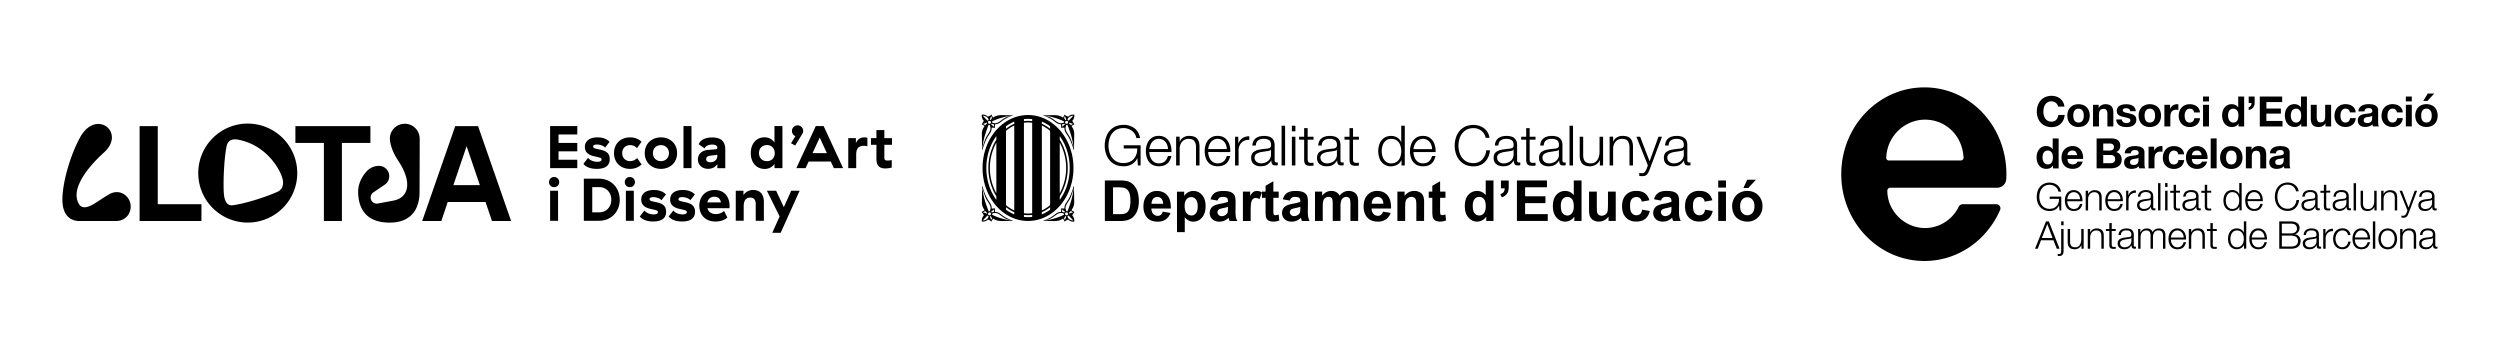 <svg id="Logos" xmlns="http://www.w3.org/2000/svg" viewBox="0 0 3746.77 516.96"><path d="M1608.84,251.78c0-43.82-30.52-79.38-68.13-79.38s-68.14,35.56-68.14,79.38,30.49,79.37,68.14,79.37S1608.84,295.61,1608.84,251.78Zm-20.6-37.91a79.52,79.52,0,0,1,0,75.79Zm0,80.36a81.34,81.34,0,0,0,0-84.9V204c9.31,12.85,14.94,29.58,14.94,47.81s-5.63,34.94-14.94,47.8v-5.35Zm-95-4.47a79.35,79.35,0,0,1,0-76Zm0-80.5a81.43,81.43,0,0,0,0,85v5.37c-9.34-12.86-15-29.6-15-47.86s5.65-35,15-47.88Zm26.85,112.05a57.69,57.69,0,0,1-12.37-7v-3.79a55.36,55.36,0,0,0,12.37,7.48Zm0-5.9a54.11,54.11,0,0,1-12.37-7.91V196.07a53,53,0,0,1,12.37-7.93Zm0-129.88a55.94,55.94,0,0,0-12.37,7.51v-3.8a58.4,58.4,0,0,1,12.37-7Zm26.85,139.55a45.57,45.57,0,0,1-6.2.35,56.93,56.93,0,0,1-6.16-.35v-3a48.19,48.19,0,0,0,6.16.35,60.53,60.53,0,0,0,6.2-.35Zm0-5.48a47.24,47.24,0,0,1-6.2.42,56.9,56.9,0,0,1-6.16-.39V183.91a48.18,48.18,0,0,1,6.16-.37,55.33,55.33,0,0,1,6.2.37Zm0-138.07a50.68,50.68,0,0,0-6.19-.38,57.07,57.07,0,0,0-6.16.36v-3a50.09,50.09,0,0,1,6.16-.35,60.37,60.37,0,0,1,6.2.35v3.07Zm26.86,132.78a58.16,58.16,0,0,1-12.37,7V318a56.78,56.78,0,0,0,12.37-7.49Zm0-6.84a53.68,53.68,0,0,1-12.37,7.91V188.13a55.24,55.24,0,0,1,12.37,8Zm0-114.42a56.2,56.2,0,0,0-12.37-7.5v-3.31a58.89,58.89,0,0,1,12.37,7Zm32.07,121.8c2.69-4.05,3.64-6.08,4.07-10.93l-.35-25.17h-.34c-2.21,7.61-5.16,15.95-9.35,22.09-1.22,1.78-1.42,2.22-2.12,3.27a13.67,13.67,0,0,0-2.54,8.34c-1.51.31-3.32-.08-5.11-.24a13.25,13.25,0,0,1,0,5.41c-7.27.27-8.68,4.67-16.54,8.78a66.14,66.14,0,0,1-9.85,4.37v.41c14.75-.49,21.25,1.9,29.47-3.55a20.16,20.16,0,0,1,2.08,4.51,18.44,18.44,0,0,1,5.57-3,11.31,11.31,0,0,0,9.11,3c.55-3-.52-7-2.87-9,.45-2,2.11-3.86,3.2-5.47A25.59,25.59,0,0,1,1605.84,314.85Zm-1-19.64c3.89-10.07,3.23-10.41,4.32-14.56-1.12,14-5.34,25.6-9.38,36.2a4.29,4.29,0,0,0-1.42-.19,5.28,5.28,0,0,1-1-2.37C1595.21,307.49,1601.77,303.09,1604.83,295.21Zm-13.21,18.53,4.48,3.71v.05a2.08,2.08,0,0,0-.36.29,2.47,2.47,0,0,0-.55.71l0,.09a8.61,8.61,0,0,0-3.58-1A7.11,7.11,0,0,0,1591.62,313.74Zm-25.73,16.81,5.71-1.79c9.05-3.25,12.3-10,19.1-9.58a9.88,9.88,0,0,1,3.85,1.11,4.11,4.11,0,0,0,.23,1.4h-.1C1589,325.13,1576.56,329,1565.89,330.55Zm29.95-.29c-.27-.74-.4-2.35-1.42-3.51a6.31,6.31,0,0,0,2.1-2.93h0a3.32,3.32,0,0,0,1.39.43h.06Zm1-8.17a2.24,2.24,0,0,1,0-3.14,2.3,2.3,0,0,1,3.16,0,2.27,2.27,0,0,1,0,3.17A2.24,2.24,0,0,1,1596.87,322.09Zm11.6,8.28a9.13,9.13,0,0,1-7.27-3.23c-1-1.16-.94-1.54-1.33-3.09a3.92,3.92,0,0,0,1.61-1.17Zm-6.13-10.26-.07.06a3,3,0,0,0-.3-1.17v-.09a6.73,6.73,0,0,0,2.67-2.68s.18-.18.19-.18v0a10.65,10.65,0,0,0,3.51,1.9C1607.38,318.44,1602.34,320.11,1602.34,320.11Zm-111-2.48a13.26,13.26,0,0,1,0-5.4c-1.75.14-3.55.54-5.11.23a13.41,13.41,0,0,0-2.54-8.34c-.67-1.06-.89-1.49-2.1-3.26-4.19-6.16-7.12-14.49-9.34-22.09h-.35l-.35,25.15c.43,4.89,1.38,6.9,4.07,11a23,23,0,0,1-4.38,2.67c1.08,1.63,2.71,3.51,3.17,5.5-2.35,2-3.4,6.05-2.86,9a11.36,11.36,0,0,0,9.1-3,19.09,19.09,0,0,1,5.57,3,21.54,21.54,0,0,1,2.1-4.51c8.2,5.49,14.7,3.08,29.45,3.57v-.43a69.16,69.16,0,0,1-9.86-4.38C1500,322.31,1498.63,317.89,1491.35,317.63Zm-6-.18,4.49-3.7a6.9,6.9,0,0,0,0,3.79,8.64,8.64,0,0,0-3.62,1l0-.09a2.74,2.74,0,0,0-.53-.71,1.07,1.07,0,0,0-.38-.29Zm-13-36.8c1.11,4.15.44,4.49,4.32,14.56,3.05,7.88,9.61,12.25,7.52,19.1a5.48,5.48,0,0,1-1,2.38,4.22,4.22,0,0,0-1.4.18C1477.6,306.25,1473.4,294.67,1472.28,280.65Zm.81,37.4a11.75,11.75,0,0,0,3.5-1.92v0l.19.18a6.34,6.34,0,0,0,2.68,2.68l0,.09a3.2,3.2,0,0,0-.29,1.19l-.06-.08C1479.08,320.11,1474,318.44,1473.09,318.05Zm7.12,9.09a9.09,9.09,0,0,1-7.27,3.23l7-7.49a3.76,3.76,0,0,0,1.6,1.17C1481.17,325.59,1481.23,326,1480.21,327.14Zm1.17-5a2.23,2.23,0,0,1,0-3.17,2.28,2.28,0,0,1,3.16,0,2.23,2.23,0,0,1-3.14,3.17Zm4.21,8.13-2.19-6h.06a4.15,4.15,0,0,0,1.4-.43l.05,0a6,6,0,0,0,2.09,2.93C1486,327.91,1485.85,329.55,1485.59,330.26Zm29.94.29c-10.67-1.53-23.11-5.42-28.8-8.86h-.09a4.45,4.45,0,0,0,.23-1.4,9.79,9.79,0,0,1,3.86-1.11c6.8-.38,10,6.33,19.09,9.58Zm74.55-144.3a13,13,0,0,1,0,5.39,20.94,20.94,0,0,1,5.12-.23,13.9,13.9,0,0,0,2.53,8.35c.69,1,.9,1.49,2.13,3.25,4.19,6.19,7.14,14.51,9.34,22.08h.34l.35-25.17c-.43-4.87-1.38-6.88-4.07-10.93a23,23,0,0,1,4.41-2.67c-1.08-1.62-2.73-3.54-3.2-5.51,2.35-2,3.41-6,2.88-9a11.13,11.13,0,0,0-9.11,3,19.06,19.06,0,0,1-5.6-3.05,21.18,21.18,0,0,1-2.08,4.53c-8.21-5.53-14.72-3.13-29.47-3.6v.42a67,67,0,0,1,9.85,4.4C1581.4,181.53,1582.8,186,1590.08,186.25Zm6,.16-4.47,3.72a7.06,7.06,0,0,0,0-3.8,8.78,8.78,0,0,0,3.58-1.06l0,.08a2.61,2.61,0,0,0,.55.72,1.21,1.21,0,0,0,.36.28Zm13.05,36.79c-1.1-4.15-.42-4.5-4.32-14.53-3-7.88-9.62-12.27-7.52-19.13a4.92,4.92,0,0,1,1-2.32,4.51,4.51,0,0,0,1.43-.23C1603.8,197.61,1608,209.18,1609.14,223.2Zm-.8-37.35a11,11,0,0,0-3.51,1.93v0s-.2-.18-.18-.19A6.49,6.49,0,0,0,1602,185v-.08a2.91,2.91,0,0,0,.3-1.19l.07.09S1607.38,185.44,1608.34,185.85Zm-7.14-9.17a9.32,9.32,0,0,1,7.27-3.21l-7,7.53a3.46,3.46,0,0,0-1.61-1.16C1600.26,178.26,1600.19,177.88,1601.2,176.68Zm-1.16,5.08a2.25,2.25,0,0,1,0,3.15,2.3,2.3,0,0,1-3.16,0,2.27,2.27,0,0,1,0-3.16A2.21,2.21,0,0,1,1600,181.76Zm-4.2-8.17,2.18,6,0,0a3.87,3.87,0,0,0-1.4.47h0a6,6,0,0,0-2.1-2.91C1595.42,176,1595.57,174.31,1595.84,173.59Zm-29.95-.29c10.67,1.53,23.11,5.43,28.79,8.89h.09a4.53,4.53,0,0,0-.24,1.4,9.72,9.72,0,0,1-3.83,1.09c-6.82.37-10.07-6.36-19.11-9.6ZM1475.58,189c-2.69,4-3.64,6-4.07,10.92l.35,25.18h.35c2.22-7.58,5.16-15.94,9.34-22.08,1.21-1.75,1.43-2.21,2.1-3.25a13.53,13.53,0,0,0,2.54-8.36,20.42,20.42,0,0,1,5.11.24,13.33,13.33,0,0,1,0-5.41c7.28-.27,8.66-4.71,16.51-8.78a71.14,71.14,0,0,1,9.85-4.39v-.41c-14.75.48-21.23-1.91-29.44,3.6a21.21,21.21,0,0,1-2.1-4.53,18.94,18.94,0,0,1-5.58,3.05,11.13,11.13,0,0,0-9.09-3c-.54,3,.52,7,2.85,9-.45,2-2.08,3.91-3.17,5.5A21.72,21.72,0,0,1,1475.58,189Zm1,19.65c-3.88,10-3.2,10.38-4.32,14.53,1.12-14,5.32-25.59,9.38-36.21a5.14,5.14,0,0,0,1.4.23,5,5,0,0,1,1,2.32C1486.19,196.39,1479.65,200.79,1476.59,208.67Zm13.22-18.56-4.49-3.72,0,0a3.14,3.14,0,0,0,.38-.29,3,3,0,0,0,.53-.73l0-.08a9,9,0,0,0,3.62,1.06A6.87,6.87,0,0,0,1489.81,190.11Zm25.72-16.81-5.7,1.78c-9.06,3.25-12.28,10-19.1,9.6a9.94,9.94,0,0,1-3.86-1.09,4.17,4.17,0,0,0-.23-1.41h.09C1492.42,178.73,1504.86,174.83,1515.53,173.3Zm-29.94.29c.26.73.41,2.38,1.41,3.51a6,6,0,0,0-2.09,2.92h-.05a3.46,3.46,0,0,0-1.4-.46h-.06Zm-1.07,8.17a2.26,2.26,0,0,1,0,3.16,2.29,2.29,0,0,1-3.16,0,2.22,2.22,0,0,1,0-3.14A2.19,2.19,0,0,1,1484.52,181.76ZM1473,173.49a9.27,9.27,0,0,1,7.27,3.19c1,1.2.94,1.57,1.32,3.15a3.69,3.69,0,0,0-1.61,1.17Zm6.12,10.29.06-.07a3.46,3.46,0,0,0,.29,1.17V185a6.39,6.39,0,0,0-2.67,2.66l-.18.2v0a10.29,10.29,0,0,0-3.5-1.93C1474,185.44,1479.08,183.78,1479.08,183.78Zm230.32,33.9V248h-4.1l-.77-10.86h-.14a20.11,20.11,0,0,1-8.57,9.25,25.43,25.43,0,0,1-12.09,2.85c-6.25-.08-11.47-1.58-15.64-4.43a26.74,26.74,0,0,1-9.39-11.34,39.26,39.26,0,0,1,0-30.58,26.58,26.58,0,0,1,9.39-11.36q6.26-4.28,15.64-4.41a26.92,26.92,0,0,1,16.35,5c4.51,3.33,7.35,8.24,8.57,14.77H1703a15.16,15.16,0,0,0-2.79-6.91,19.11,19.11,0,0,0-6.54-5.66,21,21,0,0,0-9.91-2.37c-5.23.11-9.53,1.39-12.84,3.92a22.3,22.3,0,0,0-7.32,9.74,35.29,35.29,0,0,0,0,25.17,22.36,22.36,0,0,0,7.32,9.73c3.33,2.54,7.61,3.83,12.84,3.91,6.67-.13,11.81-2.19,15.37-6.22s5.38-9.26,5.3-15.68h-20.32v-4.84h25.32Zm46.28,10.18a32,32,0,0,0-1.64-11.67,19.23,19.23,0,0,0-6.15-9c-2.82-2.33-6.55-3.54-11.16-3.57s-8.26,1.17-11.14,3.39a19.17,19.17,0,0,0-6.32,8.43,29.36,29.36,0,0,0-2,10.95,30.37,30.37,0,0,0,2,11.36,17.85,17.85,0,0,0,6.32,8.24c2.88,2.08,6.56,3.14,11.14,3.2,5.39,0,9.58-1.38,12.61-4s5.09-6.5,6.17-11.41h-5.23a15.21,15.21,0,0,1-4.54,7.92c-2.18,2-5.2,3-9,3.08a12.55,12.55,0,0,1-8.16-2.7,15.12,15.12,0,0,1-4.6-6.46,22.46,22.46,0,0,1-1.44-7.81l33.13.07Zm-33.15-4.43a21.27,21.27,0,0,1,2.14-7.49,15.27,15.27,0,0,1,4.74-5.65,13.11,13.11,0,0,1,14.63,0,14.32,14.32,0,0,1,4.64,5.63,19.64,19.64,0,0,1,1.8,7.52ZM1762.68,248V204.86H1768v7.44h.13a12.61,12.61,0,0,1,5.33-6.25,15.56,15.56,0,0,1,8.44-2.41c6,0,10.14,1.51,12.47,4.43s3.44,7,3.35,12.18V248h-5.25v-26.9a15.61,15.61,0,0,0-2.28-9.32c-1.6-2.39-4.48-3.63-8.68-3.71-4.19.09-7.48,1.49-9.83,4.22a16.18,16.18,0,0,0-3.69,10.54V248Zm81.22-20.13a32.68,32.68,0,0,0-1.64-11.67,19.75,19.75,0,0,0-6.15-9c-2.82-2.33-6.55-3.54-11.19-3.57s-8.26,1.17-11.14,3.39a19.25,19.25,0,0,0-6.32,8.43,29.72,29.72,0,0,0-2,10.95,30.78,30.78,0,0,0,2,11.36,17.91,17.91,0,0,0,6.32,8.24c2.88,2.08,6.56,3.14,11.14,3.2,5.42,0,9.61-1.38,12.64-4s5.09-6.5,6.17-11.41h-5.23a15.33,15.33,0,0,1-4.53,7.92c-2.18,2-5.18,3-9,3.08a12.59,12.59,0,0,1-8.16-2.7,14.75,14.75,0,0,1-4.58-6.46,23,23,0,0,1-1.49-7.81l33.19.07Zm-33.19-4.43a21.7,21.7,0,0,1,2.14-7.49,15.41,15.41,0,0,1,4.76-5.65,13.1,13.1,0,0,1,14.62,0,14.26,14.26,0,0,1,4.65,5.63,19.07,19.07,0,0,1,1.76,7.52ZM1851,248l0-43.09h4.83V215h.17a16.85,16.85,0,0,1,6.25-8.06,16.57,16.57,0,0,1,10.06-2.63v5.28c-4.83-.13-8.7,1.22-11.6,4.17a15.7,15.7,0,0,0-4.44,11.24v23Zm53.93-16.68c-.09,4.24-1.56,7.53-4.47,9.9a16.45,16.45,0,0,1-10.57,3.6,10.6,10.6,0,0,1-6.66-2.29,7.85,7.85,0,0,1-3-6.26,6.77,6.77,0,0,1,3.23-6,20.81,20.81,0,0,1,7.66-2.55c3-.49,6.12-.95,9.19-1.42a14.6,14.6,0,0,0,2.5-.59,3.36,3.36,0,0,0,1.92-1.33h.16l0,6.9Zm-22.81-13.21c.14-3.51,1.28-6.06,3.38-7.65a13,13,0,0,1,8.16-2.39,14.7,14.7,0,0,1,8,1.77c2.14,1.24,3.22,3.59,3.31,7.08,0,2.3-.58,3.81-1.76,4.53a11.09,11.09,0,0,1-5,1.32c-3.84.39-7.56.86-11,1.51a18.79,18.79,0,0,0-8.63,3.68c-2.26,1.8-3.42,4.71-3.48,8.68.09,4.32,1.51,7.5,4.23,9.53a16.45,16.45,0,0,0,10.2,3c4.06,0,7.25-.81,9.58-2.27a20.33,20.33,0,0,0,6.14-6.49h.18a9.8,9.8,0,0,0,1.08,5.44c.79,1.36,2.49,2,5.09,2.07a13.35,13.35,0,0,0,1.8-.11,9.51,9.51,0,0,0,1.63-.26v-4.36a5.94,5.94,0,0,1-.77.24,4.14,4.14,0,0,1-.87.11,3.1,3.1,0,0,1-2.35-.82,3.52,3.52,0,0,1-.74-2.39V217.52c-.08-3.81-.88-6.72-2.46-8.7a11.64,11.64,0,0,0-6-4.1,23.65,23.65,0,0,0-7.48-1c-5,0-9.1,1.08-12.24,3.44s-4.9,6-5.22,11h5.27Zm38.63-29.72H1926V248h-5.28ZM1936.14,248h5.28v-43.1h-5.28V248Zm0-51.18h5.28v-8.42h-5.28v8.42ZM1959.8,192v12.94h8.78v4.41h-8.78v29.07a7.89,7.89,0,0,0,.74,4c.54,1,1.7,1.54,3.54,1.68,1.49,0,3-.11,4.5-.26v4.49c-.8,0-1.58,0-2.34.08s-1.54.09-2.35.09c-3.45.07-5.91-.65-7.33-2.09s-2.1-4-2-7.58V209.3H1947v-4.42h7.54V192Zm43.88,39.36a12.43,12.43,0,0,1-4.48,9.9,16.38,16.38,0,0,1-10.58,3.6,10.61,10.61,0,0,1-6.65-2.29,7.84,7.84,0,0,1-3-6.26,6.71,6.71,0,0,1,3.24-6,20.71,20.71,0,0,1,7.64-2.55c3.06-.49,6.1-.95,9.19-1.42a13.78,13.78,0,0,0,2.5-.59,3.27,3.27,0,0,0,1.91-1.33h.17l0,6.9Zm-22.81-13.21q.21-5.26,3.39-7.65a13,13,0,0,1,8.16-2.39,14.54,14.54,0,0,1,7.94,1.77c2.16,1.24,3.27,3.59,3.33,7.08q0,3.45-1.75,4.53a11,11,0,0,1-5,1.32c-3.85.39-7.55.86-11.06,1.51a18.94,18.94,0,0,0-8.62,3.68c-2.24,1.81-3.38,4.73-3.45,8.69.09,4.32,1.5,7.51,4.24,9.53a16.5,16.5,0,0,0,10.21,3c4.06,0,7.23-.79,9.57-2.27a20.55,20.55,0,0,0,6.14-6.49h.19a9.82,9.82,0,0,0,1.08,5.45c.81,1.35,2.49,2,5.09,2.06.69,0,1.29,0,1.81-.09a10.4,10.4,0,0,0,1.62-.28v-4.37a7.34,7.34,0,0,1-.78.24,4.73,4.73,0,0,1-.93.11,3.05,3.05,0,0,1-2.31-.82,3.43,3.43,0,0,1-.75-2.39V217.52c-.06-3.81-.85-6.72-2.43-8.7a11.67,11.67,0,0,0-6-4.1,23.72,23.72,0,0,0-7.49-1c-5,0-9.1,1.08-12.24,3.44s-4.9,6-5.22,11h5.25ZM2027.8,192v12.94h8.77v4.41h-8.77v29.07a7.61,7.61,0,0,0,.71,4c.53,1,1.73,1.54,3.54,1.68a44.91,44.91,0,0,0,4.5-.26v4.49c-.78,0-1.56,0-2.33.08s-1.54.09-2.33.09c-3.48.07-5.93-.65-7.34-2.09s-2.11-4-2-7.58V209.3H2015v-4.42h7.51V192Zm43,34.49a25.93,25.93,0,0,1,1.45-8.73,15.42,15.42,0,0,1,4.58-6.86,12.29,12.29,0,0,1,8.14-2.75,14.29,14.29,0,0,1,8.9,2.75,14.82,14.82,0,0,1,4.77,6.86,27.21,27.21,0,0,1,0,17.47,14.86,14.86,0,0,1-4.77,6.84,14.11,14.11,0,0,1-8.9,2.78,12.4,12.4,0,0,1-8.14-2.78,15.86,15.86,0,0,1-4.58-6.84,25.74,25.74,0,0,1-1.45-8.74Zm34.53-38.06h-5.28v24.7h-.15a13.56,13.56,0,0,0-5.94-7,17.38,17.38,0,0,0-9-2.41,18,18,0,0,0-10.87,3.2,18.85,18.85,0,0,0-6.42,8.24,31.84,31.84,0,0,0,0,22.69,17.79,17.79,0,0,0,17.29,11.46,18.39,18.39,0,0,0,9.19-2.61,14.87,14.87,0,0,0,6.2-6.8h.14V248h4.87V188.38Zm46.24,39.48a31.19,31.19,0,0,0-1.63-11.67,19.23,19.23,0,0,0-6.15-9c-2.82-2.33-6.55-3.54-11.15-3.57s-8.27,1.17-11.14,3.39a19.27,19.27,0,0,0-6.33,8.43,29.35,29.35,0,0,0-2,10.95,30.37,30.37,0,0,0,2,11.36,17.87,17.87,0,0,0,6.33,8.24q4.32,3.12,11.14,3.2c5.39,0,9.6-1.38,12.61-4s5.07-6.5,6.17-11.41h-5.26a15.15,15.15,0,0,1-4.5,7.92c-2.2,2-5.21,3-9,3.08a12.66,12.66,0,0,1-8.17-2.7,15.08,15.08,0,0,1-4.58-6.46,22.5,22.5,0,0,1-1.47-7.81l33.15.07Zm-33.17-4.43a22.15,22.15,0,0,1,2.14-7.49,15.51,15.51,0,0,1,4.76-5.65,13.08,13.08,0,0,1,14.61,0,14.07,14.07,0,0,1,4.64,5.63,19.07,19.07,0,0,1,1.76,7.52Zm113.83-17h-5.64a18,18,0,0,0-6.63-10.66,19.15,19.15,0,0,0-11.68-3.79c-5.24.11-9.5,1.38-12.82,3.9a22.11,22.11,0,0,0-7.33,9.74,35.18,35.18,0,0,0,0,25.18,21.91,21.91,0,0,0,7.33,9.72c3.3,2.55,7.58,3.84,12.82,3.92,5.56-.13,10-2,13.31-5.59a23,23,0,0,0,5.85-13.56h5.68c-.88,7.43-3.46,13.22-7.76,17.49s-10.05,6.41-17.08,6.49c-6.24-.08-11.5-1.58-15.64-4.43a26.84,26.84,0,0,1-9.4-11.34,39.14,39.14,0,0,1,0-30.58,26.82,26.82,0,0,1,9.4-11.36c4.14-2.85,9.39-4.33,15.64-4.41a27.85,27.85,0,0,1,10.9,2.23,22.43,22.43,0,0,1,8.71,6.5,20.54,20.54,0,0,1,4.34,10.56Zm36.24,24.92c-.11,4.24-1.6,7.53-4.5,9.9a16.41,16.41,0,0,1-10.57,3.6,10.62,10.62,0,0,1-6.66-2.29,7.77,7.77,0,0,1-3-6.26,6.69,6.69,0,0,1,3.21-6,20.66,20.66,0,0,1,7.69-2.55c3-.49,6.08-.95,9.15-1.42a14,14,0,0,0,2.5-.59,3.23,3.23,0,0,0,1.92-1.33h.2v6.9Zm-22.84-13.21q.24-5.26,3.4-7.65a13,13,0,0,1,8.15-2.39,14.73,14.73,0,0,1,8,1.77c2.1,1.24,3.23,3.59,3.31,7.08,0,2.3-.58,3.81-1.77,4.53a11.12,11.12,0,0,1-5,1.32c-3.85.39-7.56.86-11.07,1.51A18.73,18.73,0,0,0,2242,228c-2.27,1.81-3.42,4.73-3.5,8.69.11,4.32,1.5,7.51,4.26,9.53a16.41,16.41,0,0,0,10.18,3c4.07,0,7.25-.79,9.56-2.27a20.49,20.49,0,0,0,6.16-6.49h.17a10.38,10.38,0,0,0,1.07,5.45c.84,1.35,2.52,2,5.13,2.06a17.64,17.64,0,0,0,1.8-.09,10.24,10.24,0,0,0,1.64-.28v-4.37a6.33,6.33,0,0,1-.79.24,4.51,4.51,0,0,1-.88.11,3.07,3.07,0,0,1-2.33-.82,3.34,3.34,0,0,1-.77-2.39V217.52c-.06-3.81-.89-6.72-2.43-8.7a11.76,11.76,0,0,0-6-4.1,24.2,24.2,0,0,0-7.46-1c-5,0-9.09,1.08-12.26,3.44s-4.87,6-5.18,11h5.21v-.05ZM2292.51,192v12.94h8.8v4.41h-8.8v29.07a7.57,7.57,0,0,0,.76,4c.55,1,1.71,1.54,3.54,1.68a45.36,45.36,0,0,0,4.54-.26v4.49c-.8,0-1.58,0-2.35.08s-1.55.09-2.35.09c-3.47.07-5.91-.65-7.33-2.09s-2.09-4-2-7.58V209.3h-7.52v-4.42h7.52V192h5.2Zm43.92,39.36a12.17,12.17,0,0,1-4.5,9.9,16.39,16.39,0,0,1-10.57,3.6,10.64,10.64,0,0,1-6.66-2.29,7.9,7.9,0,0,1-3-6.26,6.75,6.75,0,0,1,3.21-6,20.87,20.87,0,0,1,7.67-2.55c3-.49,6.14-.95,9.18-1.42a13.59,13.59,0,0,0,2.48-.59,3.21,3.21,0,0,0,1.91-1.33h.17v6.88h.08Zm-22.84-13.21c.18-3.51,1.31-6.06,3.42-7.65a12.92,12.92,0,0,1,8.13-2.39,14.73,14.73,0,0,1,8,1.77c2.13,1.24,3.23,3.59,3.31,7.08,0,2.3-.58,3.81-1.77,4.53a11.13,11.13,0,0,1-5,1.32c-3.87.39-7.55.86-11.05,1.51A18.94,18.94,0,0,0,2310,228c-2.27,1.81-3.42,4.73-3.47,8.69.08,4.32,1.49,7.51,4.24,9.53a16.47,16.47,0,0,0,10.2,3c4,0,7.23-.79,9.56-2.27a20.23,20.23,0,0,0,6.14-6.49h.19a10.19,10.19,0,0,0,1.07,5.45c.8,1.35,2.47,2,5.11,2.06.7,0,1.29,0,1.82-.09a10.09,10.09,0,0,0,1.61-.28v-4.37a6.13,6.13,0,0,1-.78.24,4.54,4.54,0,0,1-.92.11,3.06,3.06,0,0,1-2.32-.82,3.44,3.44,0,0,1-.78-2.39V217.52c-.05-3.81-.83-6.72-2.44-8.7a11.63,11.63,0,0,0-5.94-4.1,24.35,24.35,0,0,0-7.51-1c-5,0-9.07,1.08-12.24,3.44s-4.89,6-5.22,11h5.3v-.05Zm38.66-29.72h5.25V248h-5.25Zm50.32,16.51V248h-4.85v-7.78h-.19a15.5,15.5,0,0,1-6.05,6.69,17.29,17.29,0,0,1-8.82,2.34c-5.4-.07-9.28-1.53-11.65-4.41s-3.55-6.89-3.5-11.93v-28h5.22V233c.08,3.89,1,6.85,2.73,8.85s4.72,3,8.85,3a11.07,11.07,0,0,0,7.34-2.53,14.18,14.18,0,0,0,4.23-6.38,24.47,24.47,0,0,0,1.36-8.38V204.89h5.33Zm9.77,43.1V204.86h5.27v7.44h.16a12.71,12.71,0,0,1,5.33-6.25,15.67,15.67,0,0,1,8.48-2.41c5.94,0,10.08,1.51,12.4,4.43s3.48,7,3.38,12.18V248h-5.27v-26.9a15.76,15.76,0,0,0-2.27-9.32c-1.61-2.39-4.49-3.63-8.67-3.71-4.22.09-7.51,1.49-9.84,4.22a16.35,16.35,0,0,0-3.7,10.54V248h-5.27Zm57.34-.19-17.2-42.91h5.61l14.18,36.74,13.29-36.74h5.27l-18.74,49.71c-1.37,3.57-2.8,6-4.33,7.38s-3.86,2-7,1.94c-1,0-1.82-.08-2.46-.1a5.06,5.06,0,0,1-1.55-.3v-4.41a20.69,20.69,0,0,0,3.58.41c2.28,0,3.91-.66,4.86-1.89a19,19,0,0,0,2.67-4.89l1.84-4.94Zm53.88-16.49a12.42,12.42,0,0,1-4.47,9.9,16.55,16.55,0,0,1-10.57,3.6,10.71,10.71,0,0,1-6.7-2.29,7.77,7.77,0,0,1-3-6.26,6.77,6.77,0,0,1,3.2-6,20.79,20.79,0,0,1,7.68-2.55c3.08-.49,6.12-.95,9.18-1.42a14.48,14.48,0,0,0,2.51-.59,3.51,3.51,0,0,0,1.91-1.33h.18v6.9Zm-22.82-13.21c.16-3.51,1.28-6.06,3.39-7.65a13,13,0,0,1,8.16-2.39,14.68,14.68,0,0,1,7.95,1.77c2.14,1.24,3.24,3.59,3.32,7.08,0,2.3-.59,3.81-1.74,4.53a11.38,11.38,0,0,1-5.05,1.32c-3.87.39-7.53.86-11.07,1.51a18.82,18.82,0,0,0-8.59,3.68c-2.24,1.81-3.42,4.73-3.47,8.69.08,4.32,1.5,7.51,4.23,9.53a16.46,16.46,0,0,0,10.19,3c4.06,0,7.25-.79,9.58-2.27a20.23,20.23,0,0,0,6.14-6.49h.19a10,10,0,0,0,1.07,5.45c.81,1.35,2.48,2,5.13,2.06.68,0,1.29,0,1.8-.09a9.9,9.9,0,0,0,1.61-.28v-4.37a7.34,7.34,0,0,1-.78.24,4.41,4.41,0,0,1-.88.11,3.09,3.09,0,0,1-2.34-.82,3.48,3.48,0,0,1-.78-2.39V217.52c-.08-3.81-.85-6.72-2.43-8.7a11.68,11.68,0,0,0-6-4.1,23.85,23.85,0,0,0-7.48-1c-5,0-9.1,1.08-12.25,3.44s-4.87,6-5.17,11h5.22v-.05Zm-844.89,52.32h22.41a43.88,43.88,0,0,1,11.56,1.16,20.29,20.29,0,0,1,9.15,5.59,26.35,26.35,0,0,1,5.8,9.84,44.7,44.7,0,0,1,2,14.35,40,40,0,0,1-1.86,12.93,26.89,26.89,0,0,1-6.5,10.73,21.59,21.59,0,0,1-8.62,4.84,37,37,0,0,1-10.85,1.29h-23.08Zm12.26,10.27v40.23h9.16a33.81,33.81,0,0,0,7.41-.58,11.31,11.31,0,0,0,5-2.53,12.71,12.71,0,0,0,3.21-5.86,39.52,39.52,0,0,0,1.25-11.12,36.26,36.26,0,0,0-1.25-10.82,13.74,13.74,0,0,0-3.48-5.88,11.67,11.67,0,0,0-5.67-2.86,56.26,56.26,0,0,0-10.07-.58Zm74.44,36.46,11.6,1.94a19,19,0,0,1-7.06,9.72,20.78,20.78,0,0,1-12.08,3.33q-11.48,0-17-7.5-4.35-6-4.35-15.16,0-10.94,5.72-17.13a18.85,18.85,0,0,1,14.45-6.19q9.83,0,15.5,6.48t5.42,19.87h-29.16c.08,3.45,1,6.14,2.82,8.05a8.8,8.8,0,0,0,6.71,2.88,7.12,7.12,0,0,0,4.6-1.49A9.15,9.15,0,0,0,1742.55,317.15Zm.67-11.77q-.13-5.06-2.61-7.68a8,8,0,0,0-6-2.63,8.09,8.09,0,0,0-6.3,2.77,10.72,10.72,0,0,0-2.44,7.54Zm20.71-18.22h10.85v6.46a16.2,16.2,0,0,1,5.72-5.39,15.73,15.73,0,0,1,8-2.07,16.76,16.76,0,0,1,13,6q5.34,6,5.34,16.73,0,11-5.38,17.13a16.76,16.76,0,0,1-13,6.11,14.81,14.81,0,0,1-6.61-1.45,22.13,22.13,0,0,1-6.23-5v22.16h-11.64Zm11.51,21.25q0,7.41,2.94,10.95a9,9,0,0,0,7.17,3.54,8.39,8.39,0,0,0,6.75-3.25q2.7-3.24,2.7-10.66,0-6.93-2.78-10.28a8.6,8.6,0,0,0-6.88-3.35,9,9,0,0,0-7.08,3.29Q1775.44,302,1775.44,308.41Zm49.34-7.83-10.56-1.91q1.77-6.37,6.13-9.44t12.92-3.07q7.79,0,11.6,1.84a11.51,11.51,0,0,1,5.36,4.69q1.56,2.83,1.56,10.41l-.13,13.59a47.49,47.49,0,0,0,.56,8.56,25.47,25.47,0,0,0,2.09,5.9H1842.8c-.31-.78-.68-1.92-1.12-3.44-.19-.69-.33-1.15-.41-1.37a20.82,20.82,0,0,1-6.38,4.35,18.23,18.23,0,0,1-7.25,1.45q-6.8,0-10.71-3.68a12.27,12.27,0,0,1-3.92-9.32,12.47,12.47,0,0,1,1.79-6.65,11.61,11.61,0,0,1,5-4.48,39,39,0,0,1,9.26-2.71,62.32,62.32,0,0,0,11.3-2.86v-1.16q0-3.36-1.65-4.78c-1.11-1-3.19-1.43-6.26-1.43a8.35,8.35,0,0,0-4.84,1.22A8.47,8.47,0,0,0,1824.78,300.58Zm15.57,9.44a71.72,71.72,0,0,1-7.08,1.78q-4.85,1-6.34,2a4.86,4.86,0,0,0-2.28,4.1,5.71,5.71,0,0,0,1.83,4.23,6.34,6.34,0,0,0,4.64,1.78,10.05,10.05,0,0,0,6-2.07,7.27,7.27,0,0,0,2.78-3.85,23.34,23.34,0,0,0,.45-5.68Zm34.05,21.13h-11.64v-44h10.82v6.25q2.78-4.43,5-5.84a9.17,9.17,0,0,1,5-1.41,14.69,14.69,0,0,1,7.66,2.2l-3.6,10.15a10.22,10.22,0,0,0-5.47-1.91,6.44,6.44,0,0,0-4.14,1.35,9.2,9.2,0,0,0-2.67,4.86q-1,3.53-1,14.75Zm42-44v9.27h-8v17.73a45.1,45.1,0,0,0,.22,6.28,2.62,2.62,0,0,0,1,1.47,3.26,3.26,0,0,0,2,.58,15,15,0,0,0,4.68-1.12l1,9a23.1,23.1,0,0,1-9.19,1.74,14.7,14.7,0,0,1-5.68-1.05,8.37,8.37,0,0,1-3.71-2.74,10.85,10.85,0,0,1-1.63-4.53,56.5,56.5,0,0,1-.37-8.21V296.43h-5.35v-9.27h5.35v-8.74l11.68-6.8v15.54Zm16.78,13.42-10.57-1.91q1.78-6.37,6.13-9.44t12.93-3.07q7.79,0,11.6,1.84a11.51,11.51,0,0,1,5.36,4.69q1.56,2.83,1.56,10.41l-.13,13.59a47.49,47.49,0,0,0,.56,8.56,25,25,0,0,0,2.09,5.9h-11.51c-.31-.78-.68-1.92-1.12-3.44-.2-.69-.33-1.15-.42-1.37a20.71,20.71,0,0,1-6.38,4.35,18.19,18.19,0,0,1-7.25,1.45q-6.78,0-10.7-3.68a12.27,12.27,0,0,1-3.92-9.32,12.55,12.55,0,0,1,1.78-6.65,11.64,11.64,0,0,1,5-4.48,38.94,38.94,0,0,1,9.25-2.71,62.73,62.73,0,0,0,11.31-2.86v-1.16q0-3.36-1.65-4.78c-1.11-1-3.19-1.43-6.26-1.43a7,7,0,0,0-7.66,5.51ZM1948.8,310a71.72,71.72,0,0,1-7.08,1.78q-4.85,1-6.34,2a4.86,4.86,0,0,0-2.28,4.1,5.71,5.71,0,0,0,1.83,4.23,6.33,6.33,0,0,0,4.63,1.78,10.08,10.08,0,0,0,6-2.07,7.33,7.33,0,0,0,2.78-3.85,23.34,23.34,0,0,0,.45-5.68Zm22-22.86h10.73v6q5.76-7,13.71-7a14.75,14.75,0,0,1,7.33,1.74,13.47,13.47,0,0,1,5.1,5.26,20.45,20.45,0,0,1,6.25-5.26,15.37,15.37,0,0,1,7.17-1.74,16,16,0,0,1,8.2,2,12,12,0,0,1,5,5.78c.8,1.88,1.2,4.91,1.2,9.11v28.13H2023.9V306q0-6.54-1.2-8.45a5.51,5.51,0,0,0-5-2.48,7.9,7.9,0,0,0-4.6,1.49,8.25,8.25,0,0,0-3.1,4.37,31.21,31.21,0,0,0-1,9.09v21.13h-11.64V307c0-4.28-.2-7-.62-8.29a5.26,5.26,0,0,0-1.92-2.77,6.08,6.08,0,0,0-3.55-.91,8.43,8.43,0,0,0-4.84,1.45,7.91,7.91,0,0,0-3.09,4.18c-.62,1.82-.93,4.85-.93,9.07v21.38h-11.64Zm101.78,30,11.6,1.94a19,19,0,0,1-7.07,9.72,20.74,20.74,0,0,1-12.07,3.33q-11.48,0-17-7.5-4.35-6-4.35-15.16,0-10.94,5.71-17.13a18.85,18.85,0,0,1,14.46-6.19q9.81,0,15.49,6.48t5.43,19.87h-29.16c.08,3.45,1,6.14,2.81,8.05a8.81,8.81,0,0,0,6.71,2.88,7.08,7.08,0,0,0,4.6-1.49A9.22,9.22,0,0,0,2072.62,317.15Zm.66-11.77q-.12-5.06-2.61-7.68a8.4,8.4,0,0,0-12.34.14,10.77,10.77,0,0,0-2.45,7.54Zm61.06,25.77H2122.7V308.7c0-4.75-.25-7.83-.75-9.22a6.41,6.41,0,0,0-2.42-3.25,6.87,6.87,0,0,0-4-1.16,9.35,9.35,0,0,0-5.42,1.65,8.36,8.36,0,0,0-3.3,4.4q-.89,2.73-.89,10.1v19.93h-11.64v-44h10.81v6.46q5.76-7.46,14.5-7.46a17.35,17.35,0,0,1,7,1.39,11.88,11.88,0,0,1,4.83,3.54,12.93,12.93,0,0,1,2.28,4.89,36.23,36.23,0,0,1,.64,7.83Zm32-44v9.27h-8v17.73a45.1,45.1,0,0,0,.22,6.28,2.57,2.57,0,0,0,1,1.47,3.26,3.26,0,0,0,2,.58,15,15,0,0,0,4.68-1.12l1,9a23.13,23.13,0,0,1-9.19,1.74,14.67,14.67,0,0,1-5.68-1.05,8.37,8.37,0,0,1-3.71-2.74,10.85,10.85,0,0,1-1.63-4.53,56,56,0,0,1-.38-8.21V296.43h-5.34v-9.27h5.34v-8.74l11.69-6.8v15.54Zm72,44H2227.5v-6.46a17.41,17.41,0,0,1-6.36,5.61,16.28,16.28,0,0,1-7.39,1.84,16.76,16.76,0,0,1-13-6.11q-5.4-6.11-5.4-17,0-11.19,5.26-17a17.14,17.14,0,0,1,13.3-5.82q7.36,0,12.75,6.13V270.42h11.64Zm-31.06-22.95q0,7,1.94,10.19a8.8,8.8,0,0,0,7.87,4.56,8.58,8.58,0,0,0,6.84-3.42q2.82-3.42,2.81-10.21c0-5.06-.91-8.69-2.73-10.92a8.66,8.66,0,0,0-7-3.33,8.77,8.77,0,0,0-6.94,3.29Q2207.25,301.66,2207.25,308.2Zm42.25-37.61h11.64v8.32a29.08,29.08,0,0,1-.87,8,12,12,0,0,1-3.29,5.24,17,17,0,0,1-6.16,3.64l-2.27-4.8a9.92,9.92,0,0,0,5-3.19,9.62,9.62,0,0,0,1.57-5.55h-5.63Zm23.94,60.56V270.42h45v10.27H2285.7v13.47h30.49v10.23H2285.7v16.53h33.93v10.23Zm96.85,0h-10.81v-6.46a17.57,17.57,0,0,1-6.36,5.61,16.28,16.28,0,0,1-7.39,1.84,16.73,16.73,0,0,1-13-6.11q-5.4-6.11-5.41-17,0-11.19,5.26-17a17.16,17.16,0,0,1,13.3-5.82q7.38,0,12.76,6.13V270.42h11.64Zm-31.07-22.95q0,7,2,10.19A8.8,8.8,0,0,0,2349,323a8.54,8.54,0,0,0,6.83-3.42q2.82-3.42,2.82-10.21c0-5.06-.91-8.69-2.73-10.92a8.67,8.67,0,0,0-7-3.33,8.76,8.76,0,0,0-6.94,3.29Q2339.22,301.66,2339.22,308.2Zm71.5,22.95v-6.59a16.9,16.9,0,0,1-6.32,5.55,17.73,17.73,0,0,1-8.26,2,16.19,16.19,0,0,1-7.95-1.94,11.54,11.54,0,0,1-5.1-5.47c-1.05-2.35-1.57-5.59-1.57-9.74V287.16h11.64v20.21q0,9.28.64,11.37a6.24,6.24,0,0,0,2.34,3.32,7.23,7.23,0,0,0,4.31,1.22,9.14,9.14,0,0,0,5.34-1.64,8.32,8.32,0,0,0,3.23-4.06q.87-2.41.87-11.87V287.16h11.64v44Zm61.22-31-11.47,2.07a8.31,8.31,0,0,0-2.63-5.17,7.94,7.94,0,0,0-5.32-1.74,8.7,8.7,0,0,0-6.94,3q-2.6,3-2.59,10,0,7.83,2.63,11.06a8.62,8.62,0,0,0,7.06,3.24,7.84,7.84,0,0,0,5.43-1.89q2.11-1.89,3-6.48l11.43,1.95q-1.77,7.86-6.83,11.88t-13.55,4q-9.64,0-15.39-6.09T2431,309.19q0-10.89,5.76-17t15.57-6.07q8,0,12.78,3.46T2471.94,300.16Zm17.53.42-10.57-1.91q1.79-6.37,6.13-9.44t12.93-3.07q7.78,0,11.6,1.84a11.51,11.51,0,0,1,5.36,4.69c1,1.89,1.55,5.36,1.55,10.41l-.12,13.59a47.49,47.49,0,0,0,.56,8.56,25,25,0,0,0,2.09,5.9h-11.51c-.31-.78-.68-1.92-1.12-3.44-.2-.69-.33-1.15-.42-1.37a20.71,20.71,0,0,1-6.38,4.35,18.19,18.19,0,0,1-7.25,1.45q-6.78,0-10.7-3.68a12.27,12.27,0,0,1-3.92-9.32,12.55,12.55,0,0,1,1.78-6.65,11.67,11.67,0,0,1,5-4.48,39.19,39.19,0,0,1,9.26-2.71,62.73,62.73,0,0,0,11.31-2.86v-1.16q0-3.36-1.66-4.78c-1.1-1-3.18-1.43-6.25-1.43a7,7,0,0,0-7.66,5.51ZM2505,310a71.72,71.72,0,0,1-7.08,1.78c-3.23.69-5.35,1.37-6.34,2a4.86,4.86,0,0,0-2.28,4.1,5.74,5.74,0,0,0,1.82,4.23,6.37,6.37,0,0,0,4.64,1.78,10.08,10.08,0,0,0,6-2.07,7.33,7.33,0,0,0,2.78-3.85,23.34,23.34,0,0,0,.45-5.68Zm61.27-9.86-11.48,2.07a8.26,8.26,0,0,0-2.63-5.17,7.93,7.93,0,0,0-5.32-1.74,8.71,8.71,0,0,0-6.94,3q-2.58,3-2.59,10,0,7.83,2.63,11.06a8.64,8.64,0,0,0,7.07,3.24,7.82,7.82,0,0,0,5.42-1.89c1.41-1.26,2.41-3.42,3-6.48l11.44,1.95q-1.79,7.86-6.84,11.88t-13.54,4q-9.66,0-15.39-6.09t-5.74-16.86q0-10.89,5.76-17t15.57-6.07q8,0,12.78,3.46T2566.31,300.16Zm8.82-19V270.42h11.64v10.77Zm0,50v-44h11.64v44ZM2596,308.53a23.76,23.76,0,0,1,2.86-11.23A19.61,19.61,0,0,1,2607,289a24,24,0,0,1,11.7-2.86q10,0,16.36,6.48a22.44,22.44,0,0,1,6.38,16.39,22.7,22.7,0,0,1-6.44,16.55,21.8,21.8,0,0,1-16.22,6.56,25.6,25.6,0,0,1-11.54-2.73,18.71,18.71,0,0,1-8.34-8A26.65,26.65,0,0,1,2596,308.53Zm11.93.62q0,6.56,3.11,10a10.15,10.15,0,0,0,15.3,0q3.09-3.48,3.09-10.11,0-6.46-3.09-9.94a10.15,10.15,0,0,0-15.3,0Q2607.93,302.61,2607.94,309.15Zm4.89-27.38,5.71-12.38h13.05l-11.39,12.38ZM2942.1,306a7.39,7.39,0,0,0-6.69,4A56.28,56.28,0,0,1,2885,341.77c-29.45,0-56.21-24.24-56.44-55.73a4.6,4.6,0,0,1,4.55-4.71h160.19a13.53,13.53,0,0,0,13.45-12.65c.17-2.45.27-4.95.27-7.62,0-71.85-54-130.09-122.86-130.09s-124.65,58.24-124.65,130.09,55.81,130.09,124.65,130.09c50.47,0,93.79-31.37,113.38-76.39a6.28,6.28,0,0,0-5.76-8.77ZM2885,179.33c30.54,0,55.84,23,57.83,56.85a4.16,4.16,0,0,1-4.19,4.32H2830.8a3.8,3.8,0,0,1-3.83-3.8c.76-32.23,27.36-57.37,58-57.37m198.33-22.69a9.94,9.94,0,0,0-2.2-2.47,10.26,10.26,0,0,0-6.47-2.27,11.48,11.48,0,0,0-5.65,1.29,10.69,10.69,0,0,0-3.77,3.45,15,15,0,0,0-2.11,4.94,24.45,24.45,0,0,0-.66,5.71,22.81,22.81,0,0,0,.66,5.5,14.66,14.66,0,0,0,2.11,4.8A10.73,10.73,0,0,0,3069,181a11.48,11.48,0,0,0,5.65,1.29,9.11,9.11,0,0,0,7.07-2.77,12.83,12.83,0,0,0,3.11-7.29h9.55a23.27,23.27,0,0,1-2,7.61,18.22,18.22,0,0,1-4.15,5.78,17.73,17.73,0,0,1-6,3.64,22,22,0,0,1-7.6,1.26,23,23,0,0,1-9.26-1.79,19.77,19.77,0,0,1-6.94-4.94,21.6,21.6,0,0,1-4.34-7.38,26.93,26.93,0,0,1-1.51-9.14,27.92,27.92,0,0,1,1.51-9.33,22.24,22.24,0,0,1,4.34-7.5,19.74,19.74,0,0,1,6.94-5,24,24,0,0,1,16.27-.75,19,19,0,0,1,5.9,3.11,16.84,16.84,0,0,1,4.3,5.05,18.25,18.25,0,0,1,2.14,6.91h-9.55a8.25,8.25,0,0,0-1.13-3.11Zm24.31,20.48a10,10,0,0,0,1.29,3.33,6.89,6.89,0,0,0,2.41,2.36,7.39,7.39,0,0,0,3.78.88,7.55,7.55,0,0,0,3.8-.88,6.74,6.74,0,0,0,2.44-2.36,10,10,0,0,0,1.29-3.33,18.35,18.35,0,0,0,.38-3.8,18.92,18.92,0,0,0-.38-3.83,9.81,9.81,0,0,0-1.29-3.33,7,7,0,0,0-2.44-2.35,7.35,7.35,0,0,0-3.8-.92,6.88,6.88,0,0,0-6.19,3.27,9.81,9.81,0,0,0-1.29,3.33,19.65,19.65,0,0,0-.37,3.83,19.06,19.06,0,0,0,.37,3.8Zm-8.1-10.86a14.81,14.81,0,0,1,8.66-8.86,20.14,20.14,0,0,1,13.86,0,15.07,15.07,0,0,1,5.3,3.45,15.24,15.24,0,0,1,3.4,5.41,21.48,21.48,0,0,1,0,14.1,15.34,15.34,0,0,1-3.4,5.37,14.75,14.75,0,0,1-5.3,3.43,20.77,20.77,0,0,1-13.86,0,14.9,14.9,0,0,1-5.27-3.43,15.18,15.18,0,0,1-3.39-5.37,21.31,21.31,0,0,1,0-14.1Zm45.79-9.21v4.53h.19a10.23,10.23,0,0,1,4.4-4.12,12.69,12.69,0,0,1,5.53-1.29,15.13,15.13,0,0,1,5.87,1,8.71,8.71,0,0,1,3.61,2.7,10.32,10.32,0,0,1,1.85,4.21,25.8,25.8,0,0,1,.54,5.49v20h-8.92V171.19a11.36,11.36,0,0,0-1.26-6c-.83-1.32-2.33-2-4.46-2-2.43,0-4.18.72-5.28,2.17s-1.63,3.82-1.63,7.13v17h-8.92V157.05Zm35.46,24.41a5.11,5.11,0,0,0,1.54,1.69,6.62,6.62,0,0,0,2.17,1,10.16,10.16,0,0,0,2.54.31,9.31,9.31,0,0,0,2-.22,6.29,6.29,0,0,0,1.88-.69,4.27,4.27,0,0,0,1.42-1.25,3.38,3.38,0,0,0,.57-2c0-1.34-.9-2.35-2.67-3a53.56,53.56,0,0,0-7.45-2c-1.3-.29-2.56-.64-3.8-1a12.75,12.75,0,0,1-3.3-1.57,7.65,7.65,0,0,1-2.32-2.45,6.87,6.87,0,0,1-.88-3.61,9.84,9.84,0,0,1,1.22-5.15,9,9,0,0,1,3.24-3.17,14.24,14.24,0,0,1,4.52-1.64,28.27,28.27,0,0,1,5.15-.47,25.33,25.33,0,0,1,5.12.51,13.52,13.52,0,0,1,4.43,1.69,10.31,10.31,0,0,1,3.24,3.17,10.7,10.7,0,0,1,1.54,5h-8.48a3.92,3.92,0,0,0-2-3.49,9,9,0,0,0-4.15-.91,13.8,13.8,0,0,0-1.63.1,5.43,5.43,0,0,0-1.61.4,3.46,3.46,0,0,0-1.22.92,2.67,2.67,0,0,0,.38,3.54,6.54,6.54,0,0,0,2.29,1.23,28.9,28.9,0,0,0,3.24.85c1.21.25,2.45.52,3.7.82a36,36,0,0,1,3.8,1.06,12.47,12.47,0,0,1,3.3,1.67,8.18,8.18,0,0,1,2.33,2.57,7.63,7.63,0,0,1,.88,3.8,9.89,9.89,0,0,1-4.65,8.86,13.74,13.74,0,0,1-4.75,1.85,27.32,27.32,0,0,1-5.43.54,26.75,26.75,0,0,1-5.53-.57,14.38,14.38,0,0,1-4.8-1.88,10.69,10.69,0,0,1-3.46-3.49,10.88,10.88,0,0,1-1.47-5.43h8.48a4.87,4.87,0,0,0,.59,2.48Zm33.7-4.34a10.41,10.41,0,0,0,1.29,3.33,6.84,6.84,0,0,0,2.42,2.36,7.33,7.33,0,0,0,3.77.88,7.52,7.52,0,0,0,3.8-.88,6.77,6.77,0,0,0,2.45-2.36,10,10,0,0,0,1.29-3.33,19.06,19.06,0,0,0,.38-3.8,19.66,19.66,0,0,0-.38-3.83,9.81,9.81,0,0,0-1.29-3.33,7.08,7.08,0,0,0-2.45-2.35,7.32,7.32,0,0,0-3.8-.92,6.91,6.91,0,0,0-6.19,3.27,10.24,10.24,0,0,0-1.29,3.33,19.65,19.65,0,0,0-.37,3.83,19.06,19.06,0,0,0,.37,3.8Zm-8.1-10.86a14.8,14.8,0,0,1,8.67-8.86,18.45,18.45,0,0,1,6.91-1.23,18.69,18.69,0,0,1,6.94,1.23,14.74,14.74,0,0,1,8.7,8.86,21.48,21.48,0,0,1,0,14.1,15.18,15.18,0,0,1-3.39,5.37,14.8,14.8,0,0,1-5.31,3.43,19.32,19.32,0,0,1-6.94,1.19,19.08,19.08,0,0,1-6.91-1.19,14.94,14.94,0,0,1-5.28-3.43,15.32,15.32,0,0,1-3.39-5.37,21.48,21.48,0,0,1,0-14.1Zm45.86-9.21v6h.12a11.16,11.16,0,0,1,1.7-2.79,11.37,11.37,0,0,1,2.45-2.2,11.76,11.76,0,0,1,3-1.41,10.55,10.55,0,0,1,3.27-.51,6.94,6.94,0,0,1,1.95.32v8.29c-.42-.08-.92-.16-1.51-.22a16.72,16.72,0,0,0-1.7-.09,9.55,9.55,0,0,0-4.14.81,7.35,7.35,0,0,0-2.74,2.23,8.94,8.94,0,0,0-1.47,3.3,18.19,18.19,0,0,0-.44,4.09v14.63h-8.92V157.05Zm29.52,5.84a6.26,6.26,0,0,0-3.58,1,7.74,7.74,0,0,0-2.35,2.51,10.83,10.83,0,0,0-1.29,3.39,17.83,17.83,0,0,0-.38,3.68,17,17,0,0,0,.38,3.58,11.2,11.2,0,0,0,1.22,3.3,7.1,7.1,0,0,0,2.3,2.42,6.34,6.34,0,0,0,3.51.94,6.54,6.54,0,0,0,4.93-1.79,8.5,8.5,0,0,0,2.17-4.81h8.61c-.59,4.32-2.26,7.6-5,9.87a16.22,16.22,0,0,1-10.62,3.39,17.65,17.65,0,0,1-6.68-1.23,14.69,14.69,0,0,1-5.18-3.42,15.66,15.66,0,0,1-3.34-5.25,18.3,18.3,0,0,1-1.19-6.69,21.71,21.71,0,0,1,1.1-7,15.73,15.73,0,0,1,3.23-5.59,14.93,14.93,0,0,1,5.22-3.68,17.71,17.71,0,0,1,7-1.32,20,20,0,0,1,5.55.76,14.9,14.9,0,0,1,4.78,2.29,11.87,11.87,0,0,1,4.93,9.27h-8.73q-.89-5.6-6.6-5.6Zm28.9-5.84v32.48h-8.92V157.05Zm-8.92-5v-7.35h8.92V152Zm52.64,17.3a9.36,9.36,0,0,0-1.29-3.26,7.24,7.24,0,0,0-2.35-2.29,6.9,6.9,0,0,0-3.65-.89,7.25,7.25,0,0,0-3.71.89,7,7,0,0,0-2.41,2.32,10.1,10.1,0,0,0-1.32,3.3,17.37,17.37,0,0,0-.41,3.86,16.72,16.72,0,0,0,.44,3.77,10.13,10.13,0,0,0,1.41,3.36,8,8,0,0,0,2.45,2.39,6.63,6.63,0,0,0,3.55.91,7.06,7.06,0,0,0,3.68-.88,6.64,6.64,0,0,0,2.35-2.36,10.37,10.37,0,0,0,1.26-3.36,19.82,19.82,0,0,0,.38-3.89,19.54,19.54,0,0,0-.38-3.87Zm.38,16a9.25,9.25,0,0,1-4.12,3.81,13.73,13.73,0,0,1-5.75,1.16,13.87,13.87,0,0,1-6.4-1.41,13.09,13.09,0,0,1-4.56-3.84,17.44,17.44,0,0,1-2.7-5.56,23.2,23.2,0,0,1-.91-6.53,21.79,21.79,0,0,1,.91-6.31,16.59,16.59,0,0,1,2.7-5.38,13.6,13.6,0,0,1,4.49-3.73,13.29,13.29,0,0,1,6.29-1.42,12.73,12.73,0,0,1,5.49,1.23,9.49,9.49,0,0,1,4.11,3.61h.13V144.68h8.92v44.85h-8.47v-4.15Zm24.31-40.7v9.61a10.41,10.41,0,0,1-.6,3.89,9.94,9.94,0,0,1-4.71,5.5,9.94,9.94,0,0,1-3.61,1.16V160.7a5.57,5.57,0,0,0,3.26-2.42,8,8,0,0,0,.88-3.93h-4.14v-9.67Zm41.27,0V153h-23.68v9.61h21.73v7.67h-21.73v11h24.18v8.29h-34.05V144.68Zm28.08,24.65a9.36,9.36,0,0,0-1.29-3.26,7.24,7.24,0,0,0-2.35-2.29,6.9,6.9,0,0,0-3.65-.89,7.16,7.16,0,0,0-3.7.89,6.82,6.82,0,0,0-2.42,2.32,10.1,10.1,0,0,0-1.32,3.3,18,18,0,0,0-.41,3.86,16.72,16.72,0,0,0,.44,3.77,10.34,10.34,0,0,0,1.41,3.36,7.9,7.9,0,0,0,2.46,2.39,6.57,6.57,0,0,0,3.54.91,7.06,7.06,0,0,0,3.68-.88,6.75,6.75,0,0,0,2.36-2.36,10.59,10.59,0,0,0,1.25-3.36,19.82,19.82,0,0,0,.38-3.89,19.54,19.54,0,0,0-.38-3.87Zm.38,16a9.25,9.25,0,0,1-4.12,3.81,13.72,13.72,0,0,1-5.74,1.16,14,14,0,0,1-6.42-1.41,13,13,0,0,1-4.55-3.84,17.44,17.44,0,0,1-2.7-5.56,23.2,23.2,0,0,1-.91-6.53,21.79,21.79,0,0,1,.91-6.31,16.59,16.59,0,0,1,2.7-5.38,13.5,13.5,0,0,1,4.49-3.73,13.31,13.31,0,0,1,6.28-1.42,12.7,12.7,0,0,1,5.5,1.23,9.57,9.57,0,0,1,4.12,3.61h.12V144.68h8.92v44.85h-8.48v-4.15Zm36.43,4.15V185H3485a10,10,0,0,1-4.4,4.08,12.93,12.93,0,0,1-5.52,1.26,15.8,15.8,0,0,1-5.88-.94,8.49,8.49,0,0,1-3.61-2.68,10.28,10.28,0,0,1-1.85-4.2,26,26,0,0,1-.54-5.5v-20h8.92V175.4a11.46,11.46,0,0,0,1.26,6c.84,1.32,2.32,2,4.46,2q3.64,0,5.28-2.16c1.08-1.45,1.63-3.82,1.63-7.13v-17h8.92v32.48Zm30-26.64a6.28,6.28,0,0,0-3.58,1,7.85,7.85,0,0,0-2.35,2.51,10.83,10.83,0,0,0-1.29,3.39,18.52,18.52,0,0,0-.37,3.68,17.7,17.7,0,0,0,.37,3.58,11.2,11.2,0,0,0,1.22,3.3,7.1,7.1,0,0,0,2.3,2.42,6.35,6.35,0,0,0,3.52.94,6.55,6.55,0,0,0,4.93-1.79,8.56,8.56,0,0,0,2.17-4.81h8.6c-.59,4.32-2.26,7.6-5,9.87a16.21,16.21,0,0,1-10.61,3.39,17.7,17.7,0,0,1-6.69-1.23,14.78,14.78,0,0,1-5.18-3.42,15.48,15.48,0,0,1-3.33-5.25,18.09,18.09,0,0,1-1.2-6.69,21.71,21.71,0,0,1,1.1-7,15.75,15.75,0,0,1,3.24-5.59,14.8,14.8,0,0,1,5.21-3.68,17.71,17.71,0,0,1,7-1.32,20.17,20.17,0,0,1,5.56.76,14.85,14.85,0,0,1,4.77,2.29,12.33,12.33,0,0,1,3.42,3.83,12,12,0,0,1,1.51,5.44h-8.73c-.59-3.73-2.78-5.6-6.6-5.6Zm39.95,10.75a4,4,0,0,1-1.41.78,14.59,14.59,0,0,1-1.82.48c-.65.12-1.33.22-2,.31s-1.42.19-2.14.31a16.76,16.76,0,0,0-2,.51,5.75,5.75,0,0,0-1.7.84,4.09,4.09,0,0,0-1.16,1.35,4.42,4.42,0,0,0-.44,2.08,4.26,4.26,0,0,0,.44,2,3.34,3.34,0,0,0,1.19,1.28,5,5,0,0,0,1.76.67,11.72,11.72,0,0,0,2.07.18,7.8,7.8,0,0,0,4.08-.88,5.76,5.76,0,0,0,2.14-2.1A6.66,6.66,0,0,0,3555,179a17.91,17.91,0,0,0,.15-2v-3.33Zm-20.6-6.6a10.31,10.31,0,0,1,1.58-5.21,10.74,10.74,0,0,1,3.51-3.33,15.36,15.36,0,0,1,4.81-1.79,27,27,0,0,1,5.37-.54,36.41,36.41,0,0,1,5,.35,15.08,15.08,0,0,1,4.58,1.35,9,9,0,0,1,3.4,2.8,7.79,7.79,0,0,1,1.32,4.74v16.9a33.28,33.28,0,0,0,.25,4.2,7.6,7.6,0,0,0,.88,3h-9a15.12,15.12,0,0,1-.41-1.54,13.7,13.7,0,0,1-.22-1.6,11.62,11.62,0,0,1-5,3.08,20.44,20.44,0,0,1-5.91.88,15.85,15.85,0,0,1-4.33-.57,9.8,9.8,0,0,1-3.52-1.76,8.14,8.14,0,0,1-2.35-3,10.15,10.15,0,0,1-.85-4.34,9.44,9.44,0,0,1,1-4.55,8.15,8.15,0,0,1,2.52-2.86,11.05,11.05,0,0,1,3.51-1.6,36.8,36.8,0,0,1,4-.85c1.34-.21,2.66-.38,4-.5a23,23,0,0,0,3.45-.57,5.84,5.84,0,0,0,2.39-1.1,2.4,2.4,0,0,0,.81-2.1,4.74,4.74,0,0,0-.46-2.29,3.48,3.48,0,0,0-1.26-1.32,4.74,4.74,0,0,0-1.82-.63,14.26,14.26,0,0,0-2.23-.16,6.82,6.82,0,0,0-4.15,1.13,5.09,5.09,0,0,0-1.76,3.77Zm51.14-4.15a6.24,6.24,0,0,0-3.58,1,7.77,7.77,0,0,0-2.36,2.51,11.35,11.35,0,0,0-1.29,3.39,18.52,18.52,0,0,0-.37,3.68,17.7,17.7,0,0,0,.37,3.58,11.21,11.21,0,0,0,1.23,3.3,7,7,0,0,0,2.29,2.42,6.4,6.4,0,0,0,3.52.94,6.54,6.54,0,0,0,4.93-1.79,8.5,8.5,0,0,0,2.17-4.81h8.6c-.58,4.32-2.26,7.6-5,9.87a16.24,16.24,0,0,1-10.62,3.39,17.7,17.7,0,0,1-6.69-1.23,14.78,14.78,0,0,1-5.18-3.42,15.64,15.64,0,0,1-3.33-5.25,18.3,18.3,0,0,1-1.2-6.69,21.45,21.45,0,0,1,1.11-7,15.73,15.73,0,0,1,3.23-5.59,14.75,14.75,0,0,1,5.22-3.68,17.66,17.66,0,0,1,7-1.32,20.12,20.12,0,0,1,5.56.76,15,15,0,0,1,4.78,2.29,11.87,11.87,0,0,1,4.93,9.27h-8.74q-.87-5.6-6.59-5.6Zm28.89-5.84v32.48h-8.91V157.05Zm-8.91-5v-7.35h8.91V152Zm32.79-11.81-6.66,11.12H3638l10.24-11.12Zm-9.43,36.9a10,10,0,0,0,1.29,3.33,6.84,6.84,0,0,0,2.42,2.36,7.33,7.33,0,0,0,3.77.88,7.52,7.52,0,0,0,3.8-.88,6.77,6.77,0,0,0,2.45-2.36,10.41,10.41,0,0,0,1.29-3.33,19.06,19.06,0,0,0,.37-3.8,19.65,19.65,0,0,0-.37-3.83,10.24,10.24,0,0,0-1.29-3.33,7.08,7.08,0,0,0-2.45-2.35,7.32,7.32,0,0,0-3.8-.92,6.91,6.91,0,0,0-6.19,3.27,9.81,9.81,0,0,0-1.29,3.33,19.65,19.65,0,0,0-.37,3.83,19.06,19.06,0,0,0,.37,3.8Zm-8.1-10.86a15.08,15.08,0,0,1,3.39-5.41,15.26,15.26,0,0,1,5.28-3.45,18.45,18.45,0,0,1,6.91-1.23,18.73,18.73,0,0,1,6.94,1.23,15.2,15.2,0,0,1,5.31,3.45,15.36,15.36,0,0,1,3.39,5.41,21.31,21.31,0,0,1,0,14.1,15.46,15.46,0,0,1-3.39,5.37,14.88,14.88,0,0,1-5.31,3.43,19.36,19.36,0,0,1-6.94,1.19,19.08,19.08,0,0,1-6.91-1.19,14.94,14.94,0,0,1-5.28-3.43,15.18,15.18,0,0,1-3.39-5.37,21.48,21.48,0,0,1,0-14.1Zm-544.64,65.89a9.47,9.47,0,0,0-1.28-3.27,7.38,7.38,0,0,0-2.36-2.29,6.89,6.89,0,0,0-3.64-.88,7.23,7.23,0,0,0-3.71.88,7,7,0,0,0-2.42,2.33,10.14,10.14,0,0,0-1.32,3.29,18.14,18.14,0,0,0-.4,3.87,16.23,16.23,0,0,0,.44,3.77,10.1,10.1,0,0,0,1.41,3.36,7.73,7.73,0,0,0,2.45,2.38,6.58,6.58,0,0,0,3.55.91,7,7,0,0,0,3.67-.88,6.56,6.56,0,0,0,2.36-2.35,10.45,10.45,0,0,0,1.25-3.36,19.25,19.25,0,0,0,.38-3.9,18.72,18.72,0,0,0-.38-3.86Zm.38,16a9.2,9.2,0,0,1-4.11,3.8,13.64,13.64,0,0,1-5.75,1.16,13.94,13.94,0,0,1-6.41-1.41,12.84,12.84,0,0,1-4.55-3.83,17.23,17.23,0,0,1-2.7-5.56,23.27,23.27,0,0,1-.91-6.54,21.84,21.84,0,0,1,.91-6.31,16.16,16.16,0,0,1,2.7-5.37,13.09,13.09,0,0,1,10.77-5.15,12.83,12.83,0,0,1,5.49,1.22,9.6,9.6,0,0,1,4.12,3.62h.13V207.49h8.92v44.86h-8.48V248.2Zm34.14-20.73a6.28,6.28,0,0,0-4.87-1.76,7.75,7.75,0,0,0-3.54.72,6.75,6.75,0,0,0-2.26,1.79,6.56,6.56,0,0,0-1.2,2.27,10,10,0,0,0-.41,2.13H3113a10.21,10.21,0,0,0-2.23-5.15Zm-10.08,17.09a9.17,9.17,0,0,0,10.43.59,5.58,5.58,0,0,0,2.39-2.86h7.85q-1.89,5.85-5.78,8.36a17,17,0,0,1-9.42,2.51,18.54,18.54,0,0,1-6.92-1.22,14.36,14.36,0,0,1-5.21-3.49,15.71,15.71,0,0,1-3.29-5.4,19.65,19.65,0,0,1-1.17-6.91,19.12,19.12,0,0,1,1.19-6.79,15.75,15.75,0,0,1,8.64-9,16.84,16.84,0,0,1,6.76-1.32,15.41,15.41,0,0,1,7.22,1.6,14.48,14.48,0,0,1,5.06,4.3,18,18,0,0,1,2.86,6.16,23.08,23.08,0,0,1,.62,7.23h-23.43c.13,2.88.86,5,2.2,6.28Zm61.94.12a13,13,0,0,0,2.76-.28,6.75,6.75,0,0,0,2.33-.94,4.79,4.79,0,0,0,1.6-1.79,6.16,6.16,0,0,0,.6-2.89q0-3.47-1.95-4.93a8.29,8.29,0,0,0-5.15-1.48h-10.74v12.31Zm-.57-19a7.09,7.09,0,0,0,4.34-1.26,4.73,4.73,0,0,0,1.69-4.08,5.19,5.19,0,0,0-.56-2.58,4.22,4.22,0,0,0-1.51-1.57,6.58,6.58,0,0,0-2.17-.78,14,14,0,0,0-2.54-.22h-9.23v10.49Zm1.26-18.16a27.61,27.61,0,0,1,5.84.57,12.88,12.88,0,0,1,4.53,1.85,8.65,8.65,0,0,1,2.92,3.43,12,12,0,0,1,1,5.27,9.8,9.8,0,0,1-1.54,5.66,11.15,11.15,0,0,1-4.55,3.7,10.82,10.82,0,0,1,6.19,4.18,13.72,13.72,0,0,1,.72,13.07,11.48,11.48,0,0,1-3.55,4.05,15.58,15.58,0,0,1-5.09,2.32,23.05,23.05,0,0,1-5.87.76H3142.2V207.49Zm41.59,29a4,4,0,0,1-1.42.79,15.09,15.09,0,0,1-1.82.47c-.65.13-1.33.23-2,.31s-1.43.19-2.13.32a14.85,14.85,0,0,0-2,.5,5.7,5.7,0,0,0-1.69.85,4.13,4.13,0,0,0-1.17,1.35,4.35,4.35,0,0,0-.44,2.07,4.21,4.21,0,0,0,.44,2,3.4,3.4,0,0,0,1.2,1.29,5.2,5.2,0,0,0,1.76.66,10.84,10.84,0,0,0,2.07.19,7.89,7.89,0,0,0,4.09-.88,5.9,5.9,0,0,0,2.13-2.11,6.78,6.78,0,0,0,.85-2.48,18.16,18.16,0,0,0,.16-2v-3.33Zm-20.61-6.59a10.42,10.42,0,0,1,1.57-5.22,10.77,10.77,0,0,1,3.52-3.33,15.51,15.51,0,0,1,4.81-1.79,27.78,27.78,0,0,1,5.37-.53,35,35,0,0,1,5,.35,15,15,0,0,1,4.59,1.35,9,9,0,0,1,3.38,2.79,7.74,7.74,0,0,1,1.33,4.74v16.9a33.44,33.44,0,0,0,.25,4.21,7.49,7.49,0,0,0,.88,3h-9a14,14,0,0,1-.41-1.54,14.31,14.31,0,0,1-.22-1.6,11.6,11.6,0,0,1-5,3.07,20.1,20.1,0,0,1-5.91.88,16.19,16.19,0,0,1-4.33-.56,10,10,0,0,1-3.52-1.76,8.2,8.2,0,0,1-2.36-3,10.26,10.26,0,0,1-.84-4.33,9.51,9.51,0,0,1,1-4.56,8.19,8.19,0,0,1,2.51-2.85,11.23,11.23,0,0,1,3.52-1.61,39.3,39.3,0,0,1,4-.84q2-.31,4-.51a23,23,0,0,0,3.45-.56,6,6,0,0,0,2.39-1.1,2.41,2.41,0,0,0,.82-2.11,4.67,4.67,0,0,0-.48-2.29,3.53,3.53,0,0,0-1.25-1.32,5.15,5.15,0,0,0-1.83-.63,15.5,15.5,0,0,0-2.22-.15,6.75,6.75,0,0,0-4.15,1.13,5.07,5.07,0,0,0-1.76,3.77Zm44.1-10v6h.12a11.14,11.14,0,0,1,4.15-5,12.15,12.15,0,0,1,3-1.42,10.85,10.85,0,0,1,3.27-.5,7.28,7.28,0,0,1,1.95.31v8.3a18.8,18.8,0,0,0-3.21-.32,9.4,9.4,0,0,0-4.14.82,7.17,7.17,0,0,0-2.74,2.23,9,9,0,0,0-1.47,3.3,18,18,0,0,0-.44,4.08v14.64h-8.92V219.87Zm29.52,5.84a6.26,6.26,0,0,0-3.58,1,7.67,7.67,0,0,0-2.35,2.52,10.74,10.74,0,0,0-1.29,3.39,18.45,18.45,0,0,0-.38,3.67,17.82,17.82,0,0,0,.38,3.59,10.88,10.88,0,0,0,1.23,3.29,6.89,6.89,0,0,0,2.29,2.42,6.26,6.26,0,0,0,3.51.94,6.53,6.53,0,0,0,4.93-1.78,8.43,8.43,0,0,0,2.17-4.81h8.61q-.88,6.47-5,9.86a16.21,16.21,0,0,1-10.61,3.39,17.7,17.7,0,0,1-6.69-1.22,14.71,14.71,0,0,1-5.18-3.43,15.52,15.52,0,0,1-3.34-5.24,18.3,18.3,0,0,1-1.19-6.69,21.73,21.73,0,0,1,1.1-7,15.77,15.77,0,0,1,3.24-5.59,14.78,14.78,0,0,1,5.21-3.67,17.71,17.71,0,0,1,7-1.32,20.37,20.37,0,0,1,5.55.75,14.92,14.92,0,0,1,4.78,2.3,12,12,0,0,1,3.42,3.83,12.27,12.27,0,0,1,1.51,5.43h-8.73c-.58-3.73-2.79-5.59-6.6-5.59Zm39.36,1.76a6.28,6.28,0,0,0-4.87-1.76,7.79,7.79,0,0,0-3.55.72,7,7,0,0,0-2.26,1.79,6.53,6.53,0,0,0-1.19,2.27,9.43,9.43,0,0,0-.41,2.13h14.51a10.29,10.29,0,0,0-2.23-5.15Zm-10.08,17.09a9.15,9.15,0,0,0,10.42.59,5.53,5.53,0,0,0,2.39-2.86h7.85q-1.87,5.85-5.77,8.36a17,17,0,0,1-9.43,2.51,18.53,18.53,0,0,1-6.91-1.22,14.36,14.36,0,0,1-5.21-3.49,15.73,15.73,0,0,1-3.3-5.4,19.65,19.65,0,0,1-1.16-6.91,18.9,18.9,0,0,1,1.19-6.79,15.75,15.75,0,0,1,8.64-9,16.8,16.8,0,0,1,6.75-1.32,15.45,15.45,0,0,1,7.23,1.6,14.44,14.44,0,0,1,5,4.3,17.86,17.86,0,0,1,2.86,6.16,22.78,22.78,0,0,1,.63,7.23H3285c.12,2.88.86,5,2.2,6.28Zm34.86-37.07v44.86h-8.92V207.49Zm14.51,32.45a10,10,0,0,0,1.29,3.33,6.73,6.73,0,0,0,2.42,2.35,7.33,7.33,0,0,0,3.77.88,7.52,7.52,0,0,0,3.8-.88,6.74,6.74,0,0,0,2.45-2.35,9.75,9.75,0,0,0,1.28-3.33,18.35,18.35,0,0,0,.38-3.8,18.78,18.78,0,0,0-.38-3.83,9.44,9.44,0,0,0-1.28-3.33,7.2,7.2,0,0,0-2.45-2.36,7.42,7.42,0,0,0-3.8-.91,6.85,6.85,0,0,0-6.19,3.27,9.65,9.65,0,0,0-1.29,3.33,19.5,19.5,0,0,0-.37,3.83,19.06,19.06,0,0,0,.37,3.8Zm-8.1-10.87a14.86,14.86,0,0,1,8.67-8.86A18.66,18.66,0,0,1,3344,219a18.93,18.93,0,0,1,6.94,1.22,15.23,15.23,0,0,1,5.31,3.46,15.41,15.41,0,0,1,3.39,5.4,19.86,19.86,0,0,1,1.19,7.07,19.62,19.62,0,0,1-1.19,7,15.46,15.46,0,0,1-3.39,5.37A15,15,0,0,1,3351,252a19.36,19.36,0,0,1-6.94,1.19,19.08,19.08,0,0,1-6.91-1.19,15.05,15.05,0,0,1-5.28-3.42,15.32,15.32,0,0,1-3.39-5.37,19.62,19.62,0,0,1-1.2-7,19.86,19.86,0,0,1,1.2-7.07Zm45.85-9.2v4.52h.2a10.24,10.24,0,0,1,4.39-4.11,12.72,12.72,0,0,1,5.53-1.29,15.08,15.08,0,0,1,5.87,1,8.75,8.75,0,0,1,3.62,2.7,10.58,10.58,0,0,1,1.85,4.21,26.64,26.64,0,0,1,.54,5.5v20h-8.93V234a11.47,11.47,0,0,0-1.25-6q-1.26-2-4.47-2c-2.42,0-4.18.73-5.27,2.17s-1.63,3.82-1.63,7.13v17h-8.92V219.87Zm48.19,16.58a4,4,0,0,1-1.41.79,15.26,15.26,0,0,1-1.83.47c-.65.13-1.33.23-2,.31s-1.43.19-2.13.32a14.34,14.34,0,0,0-2,.5,5.76,5.76,0,0,0-1.7.85,4,4,0,0,0-1.16,1.35,4.23,4.23,0,0,0-.44,2.07,4.09,4.09,0,0,0,.44,2,3.3,3.3,0,0,0,1.19,1.29,5.2,5.2,0,0,0,1.76.66,10.84,10.84,0,0,0,2.07.19,7.89,7.89,0,0,0,4.09-.88,5.9,5.9,0,0,0,2.13-2.11,6.78,6.78,0,0,0,.85-2.48,18.16,18.16,0,0,0,.16-2v-3.33Zm-20.61-6.59a10.42,10.42,0,0,1,1.57-5.22,10.77,10.77,0,0,1,3.52-3.33,15.61,15.61,0,0,1,4.81-1.79,27.78,27.78,0,0,1,5.37-.53,35,35,0,0,1,5,.35,15,15,0,0,1,4.59,1.35,9.07,9.07,0,0,1,3.39,2.79,7.81,7.81,0,0,1,1.32,4.74v16.9a33.44,33.44,0,0,0,.25,4.21,7.66,7.66,0,0,0,.88,3h-9.05a14,14,0,0,1-.41-1.54,14.29,14.29,0,0,1-.21-1.6,11.63,11.63,0,0,1-5,3.07,20.1,20.1,0,0,1-5.91.88,16.19,16.19,0,0,1-4.33-.56,10,10,0,0,1-3.52-1.76,8.2,8.2,0,0,1-2.36-3,10.26,10.26,0,0,1-.84-4.33,9.51,9.51,0,0,1,1-4.56,8.19,8.19,0,0,1,2.51-2.85,11.23,11.23,0,0,1,3.52-1.61,39.3,39.3,0,0,1,4-.84q2-.31,4-.51a23,23,0,0,0,3.45-.56,6,6,0,0,0,2.39-1.1,2.41,2.41,0,0,0,.82-2.11,4.67,4.67,0,0,0-.48-2.29,3.53,3.53,0,0,0-1.25-1.32,5.09,5.09,0,0,0-1.82-.63,15.64,15.64,0,0,0-2.23-.15,6.75,6.75,0,0,0-4.15,1.13,5.07,5.07,0,0,0-1.76,3.77Zm-315.43,85.6L3086,308h-.12a13.86,13.86,0,0,1-2.55,3.75,13.66,13.66,0,0,1-3.35,2.58,14.87,14.87,0,0,1-3.93,1.47,20.59,20.59,0,0,1-4.33.45,19.35,19.35,0,0,1-8.45-1.74,17.54,17.54,0,0,1-6-4.68,19.72,19.72,0,0,1-3.61-6.76,27.62,27.62,0,0,1,0-16.17,20,20,0,0,1,3.61-6.79,17.24,17.24,0,0,1,6-4.7,19.21,19.21,0,0,1,8.45-1.75,21.17,21.17,0,0,1,6.08.86,15.53,15.53,0,0,1,5.1,2.58,15.78,15.78,0,0,1,3.79,4.24,16.41,16.41,0,0,1,2.11,5.9h-3.89a9.15,9.15,0,0,0-1.18-3.58,12.59,12.59,0,0,0-2.69-3.29,13.79,13.79,0,0,0-4-2.44,14,14,0,0,0-5.27-.95,14.85,14.85,0,0,0-7,1.55,13.89,13.89,0,0,0-4.78,4.1,17.64,17.64,0,0,0-2.75,5.76,24.77,24.77,0,0,0,0,13.16,17.6,17.6,0,0,0,2.75,5.79,13.89,13.89,0,0,0,4.78,4.1,14.85,14.85,0,0,0,7,1.55,15.61,15.61,0,0,0,6-1.12,12.69,12.69,0,0,0,4.5-3.13A13,13,0,0,0,3085,304a17.88,17.88,0,0,0,.86-6H3071.9v-3.33h17.37v20.81Zm30.19-20.81a10.65,10.65,0,0,0-1.87-3.35,9.15,9.15,0,0,0-2.92-2.35,9.1,9.1,0,0,0-7.85,0,9.09,9.09,0,0,0-2.93,2.35,11.75,11.75,0,0,0-1.92,3.38,16.31,16.31,0,0,0-.94,3.93h19.14a13.08,13.08,0,0,0-.71-4Zm-17.89,11a11.13,11.13,0,0,0,1.75,3.75,9.8,9.8,0,0,0,3,2.75,8.44,8.44,0,0,0,4.41,1.09,8.8,8.8,0,0,0,6.19-2.06,10.85,10.85,0,0,0,3.1-5.51h3.61a14.45,14.45,0,0,1-4.21,7.8c-2.05,1.84-4.94,2.75-8.69,2.75a13.81,13.81,0,0,1-6.05-1.23,11.13,11.13,0,0,1-4.15-3.38,14.79,14.79,0,0,1-2.38-5,22.5,22.5,0,0,1-.78-6,21.29,21.29,0,0,1,.78-5.73,15.51,15.51,0,0,1,2.38-5,12,12,0,0,1,4.15-3.55A12.77,12.77,0,0,1,3108,285a11.64,11.64,0,0,1,10.17,5.19,15.6,15.6,0,0,1,2.27,5.33,23.64,23.64,0,0,1,.58,6.11h-22.76a16.23,16.23,0,0,0,.54,4Zm30.64-19.81V291h.11a8.75,8.75,0,0,1,3.67-4.33A10.87,10.87,0,0,1,3139,285a14.67,14.67,0,0,1,5.19.8,8.2,8.2,0,0,1,3.36,2.27,8.49,8.49,0,0,1,1.77,3.58,19.83,19.83,0,0,1,.52,4.76v19h-3.61V297a16.94,16.94,0,0,0-.35-3.52,7.35,7.35,0,0,0-1.2-2.84,5.88,5.88,0,0,0-2.32-1.89,8.53,8.53,0,0,0-3.64-.69,9.25,9.25,0,0,0-3.87.77A8.48,8.48,0,0,0,3132,291a9.94,9.94,0,0,0-1.84,3.2,13.17,13.17,0,0,0-.71,4v17.25h-3.61V285.88Zm47.78,8.77a10.83,10.83,0,0,0-1.86-3.35,9.15,9.15,0,0,0-2.92-2.35,8.42,8.42,0,0,0-3.9-.89,8.56,8.56,0,0,0-4,.89,9.15,9.15,0,0,0-2.92,2.35,11.75,11.75,0,0,0-1.92,3.38,16.82,16.82,0,0,0-.95,3.93h19.15a13.09,13.09,0,0,0-.72-4Zm-17.88,11a11,11,0,0,0,1.75,3.75,9.8,9.8,0,0,0,3,2.75,8.44,8.44,0,0,0,4.41,1.09,8.8,8.8,0,0,0,6.19-2.06,10.84,10.84,0,0,0,3.09-5.51h3.62a14.46,14.46,0,0,1-4.22,7.8c-2,1.84-4.94,2.75-8.68,2.75a13.78,13.78,0,0,1-6.05-1.23,11,11,0,0,1-4.15-3.38,14.62,14.62,0,0,1-2.39-5,22.92,22.92,0,0,1-.77-6,21.68,21.68,0,0,1,.77-5.73,15.33,15.33,0,0,1,2.39-5,11.86,11.86,0,0,1,4.15-3.55,12.74,12.74,0,0,1,6.05-1.35,11.64,11.64,0,0,1,10.17,5.19,15.6,15.6,0,0,1,2.27,5.33,23.21,23.21,0,0,1,.57,6.11h-22.76a15.8,15.8,0,0,0,.55,4Zm30.41-19.81v6.94h.12a11.37,11.37,0,0,1,4.27-5.57,11.24,11.24,0,0,1,6.9-1.77v3.61a11,11,0,0,0-4.47.66,10.1,10.1,0,0,0-3.47,2.21,9.87,9.87,0,0,0-2.26,3.41,11.31,11.31,0,0,0-.8,4.33v15.76h-3.61V285.88Zm33.53,13.41a2,2,0,0,1-1.31.92,11.27,11.27,0,0,1-1.73.4c-1.53.27-3.1.51-4.72.72a27,27,0,0,0-4.45.94,8.82,8.82,0,0,0-3.29,1.81,4.3,4.3,0,0,0-1.3,3.35,5.16,5.16,0,0,0,.55,2.44,5.81,5.81,0,0,0,1.47,1.84,6.48,6.48,0,0,0,2.11,1.17,7.74,7.74,0,0,0,2.47.4,12.48,12.48,0,0,0,4-.63,9.68,9.68,0,0,0,3.29-1.83,8.73,8.73,0,0,0,3.07-6.83v-4.7Zm-18.06-8.82a8.39,8.39,0,0,1,2.5-3.1,10.7,10.7,0,0,1,3.7-1.78,18,18,0,0,1,4.69-.57,20.78,20.78,0,0,1,3.91.37,9.49,9.49,0,0,1,3.5,1.41,7.85,7.85,0,0,1,2.52,2.89,10.61,10.61,0,0,1,1,4.85v15.71a1.9,1.9,0,0,0,2.12,2.17,2.72,2.72,0,0,0,1.15-.23v3c-.42.08-.79.14-1.12.17a10.38,10.38,0,0,1-1.23.06,5.44,5.44,0,0,1-2.21-.37,3,3,0,0,1-1.29-1.06,4.18,4.18,0,0,1-.61-1.64,14.74,14.74,0,0,1-.14-2.09h-.11a23,23,0,0,1-2,2.55,9.86,9.86,0,0,1-2.23,1.87,10.74,10.74,0,0,1-2.81,1.14,15.31,15.31,0,0,1-3.76.4,15.09,15.09,0,0,1-3.87-.48,8.68,8.68,0,0,1-3.15-1.55,7.4,7.4,0,0,1-2.12-2.69,9,9,0,0,1-.77-3.88,7.63,7.63,0,0,1,1.37-4.84,8.8,8.8,0,0,1,3.64-2.67,20.47,20.47,0,0,1,5.1-1.28q2.84-.37,5.76-.72a20.08,20.08,0,0,0,2-.29,3.28,3.28,0,0,0,1.43-.6,2.84,2.84,0,0,0,.9-1.18,5.23,5.23,0,0,0,.31-1.95,6.56,6.56,0,0,0-.6-3,4.73,4.73,0,0,0-1.67-1.87,6.54,6.54,0,0,0-2.46-.94,16,16,0,0,0-3-.26,9.12,9.12,0,0,0-5.62,1.63c-1.45,1.09-2.22,2.84-2.29,5.25h-3.62a12.14,12.14,0,0,1,1.09-4.47Zm32.68-15.94v40.93h-3.61V274.53Zm10.61,11.35v29.58h-3.61V285.88Zm0-11.35v5.79h-3.61v-5.79Zm18.69,11.35v3h-6v19.95a6.41,6.41,0,0,0,.49,2.78c.32.67,1.13,1,2.43,1.12a26.85,26.85,0,0,0,3.1-.18v3c-.54,0-1.07,0-1.61.06s-1.07.06-1.6.06q-3.61,0-5-1.41c-1-.93-1.42-2.66-1.38-5.19V288.92h-5.15v-3h5.15V277h3.62v8.89Zm24,13.41a2,2,0,0,1-1.32.92,11.18,11.18,0,0,1-1.72.4c-1.53.27-3.11.51-4.73.72a27.07,27.07,0,0,0-4.44.94,8.86,8.86,0,0,0-3.3,1.81,4.3,4.3,0,0,0-1.29,3.35,5.28,5.28,0,0,0,.54,2.44,6.1,6.1,0,0,0,1.47,1.84,6.53,6.53,0,0,0,2.12,1.17,7.64,7.64,0,0,0,2.46.4,12.44,12.44,0,0,0,4-.63,9.82,9.82,0,0,0,3.3-1.83,8.88,8.88,0,0,0,2.23-2.93,8.73,8.73,0,0,0,.83-3.9v-4.7Zm-18.06-8.82a8.47,8.47,0,0,1,2.49-3.1,10.7,10.7,0,0,1,3.7-1.78,18.07,18.07,0,0,1,4.7-.57,20.6,20.6,0,0,1,3.9.37,9.49,9.49,0,0,1,3.5,1.41,7.68,7.68,0,0,1,2.52,2.89,10.48,10.48,0,0,1,1,4.85v15.71a1.9,1.9,0,0,0,2.12,2.17,2.69,2.69,0,0,0,1.15-.23v3c-.42.08-.79.14-1.12.17a10.38,10.38,0,0,1-1.23.06,5.47,5.47,0,0,1-2.21-.37,2.92,2.92,0,0,1-1.28-1.06,4,4,0,0,1-.61-1.64,14.74,14.74,0,0,1-.14-2.09h-.12a24.29,24.29,0,0,1-2,2.55,9.91,9.91,0,0,1-2.24,1.87,10.6,10.6,0,0,1-2.81,1.14,15.25,15.25,0,0,1-3.76.4,15,15,0,0,1-3.86-.48,8.73,8.73,0,0,1-3.16-1.55,7.62,7.62,0,0,1-2.12-2.69,9.1,9.1,0,0,1-.77-3.88,7.69,7.69,0,0,1,1.37-4.84,8.77,8.77,0,0,1,3.65-2.67,20.47,20.47,0,0,1,5.1-1.28q2.84-.37,5.76-.72c.76-.08,1.43-.17,2-.29a3.43,3.43,0,0,0,1.44-.6,2.82,2.82,0,0,0,.89-1.18,5,5,0,0,0,.31-1.95,6.56,6.56,0,0,0-.6-3,4.78,4.78,0,0,0-1.66-1.87,6.66,6.66,0,0,0-2.47-.94,15.92,15.92,0,0,0-3-.26,9.14,9.14,0,0,0-5.62,1.63q-2.17,1.63-2.29,5.25H3272a11.94,11.94,0,0,1,1.09-4.47Zm40.76-4.59v3h-6v19.95a6.41,6.41,0,0,0,.49,2.78c.32.67,1.14,1,2.44,1.12a26.81,26.81,0,0,0,3.09-.18v3c-.54,0-1.07,0-1.6.06s-1.08.06-1.61.06q-3.61,0-5.05-1.41t-1.37-5.19V288.92h-5.16v-3h5.16V277h3.61v8.89Zm22.5,19.35a12.34,12.34,0,0,0,1.72,4,9.48,9.48,0,0,0,3,2.9,8.35,8.35,0,0,0,4.41,1.11,9.19,9.19,0,0,0,8.05-4,11.64,11.64,0,0,0,1.78-4,19.18,19.18,0,0,0,0-9.12,11.72,11.72,0,0,0-1.78-4,9.19,9.19,0,0,0-8.05-4,8.35,8.35,0,0,0-4.41,1.11,9.48,9.48,0,0,0-3,2.9,12.43,12.43,0,0,0-1.72,4,19.18,19.18,0,0,0,0,9.12Zm19.8,10.23v-5.62h-.11a8.48,8.48,0,0,1-1.69,2.64,11.22,11.22,0,0,1-2.55,2,13.66,13.66,0,0,1-3.07,1.29,12.17,12.17,0,0,1-3.24.45,13.17,13.17,0,0,1-5.88-1.23,11.79,11.79,0,0,1-4.15-3.38,14.58,14.58,0,0,1-2.47-5,22.83,22.83,0,0,1,0-12,14.67,14.67,0,0,1,2.47-5,12.1,12.1,0,0,1,4.15-3.41,14,14,0,0,1,9.12-.86,11.16,11.16,0,0,1,3,1.23,10.8,10.8,0,0,1,2.43,2,8.43,8.43,0,0,1,1.63,2.81h.12v-17h3.61v40.93Zm30.76-20.81a10.83,10.83,0,0,0-1.86-3.35,9.26,9.26,0,0,0-2.92-2.35,8.42,8.42,0,0,0-3.9-.89,8.56,8.56,0,0,0-4,.89,9,9,0,0,0-2.92,2.35,11.52,11.52,0,0,0-1.92,3.38,16.34,16.34,0,0,0-.95,3.93h19.15a13.09,13.09,0,0,0-.72-4Zm-17.88,11a11.11,11.11,0,0,0,1.74,3.75,9.92,9.92,0,0,0,3,2.75,8.5,8.5,0,0,0,4.42,1.09,8.81,8.81,0,0,0,6.19-2.06,10.84,10.84,0,0,0,3.09-5.51h3.61a14.33,14.33,0,0,1-4.21,7.8c-2,1.84-4.94,2.75-8.68,2.75a13.81,13.81,0,0,1-6.05-1.23,11.16,11.16,0,0,1-4.16-3.38,14.79,14.79,0,0,1-2.38-5,22.5,22.5,0,0,1-.77-6,21.28,21.28,0,0,1,.77-5.73,15.51,15.51,0,0,1,2.38-5,12,12,0,0,1,4.16-3.55,12.77,12.77,0,0,1,6.05-1.35,11.68,11.68,0,0,1,10.17,5.19,15.6,15.6,0,0,1,2.27,5.33,23.64,23.64,0,0,1,.57,6.11h-22.76a15.8,15.8,0,0,0,.55,4Zm70.33-23a11.6,11.6,0,0,0-2.86-3.13,12.81,12.81,0,0,0-3.73-1.92,13.72,13.72,0,0,0-4.27-.66,14.78,14.78,0,0,0-7,1.55,13.83,13.83,0,0,0-4.79,4.1,17.64,17.64,0,0,0-2.75,5.76,24.77,24.77,0,0,0,0,13.16,17.6,17.6,0,0,0,2.75,5.79,13.83,13.83,0,0,0,4.79,4.1,14.78,14.78,0,0,0,7,1.55,12.42,12.42,0,0,0,5.16-1,12,12,0,0,0,4-2.81,14.41,14.41,0,0,0,2.69-4.15,17.29,17.29,0,0,0,1.32-5.13h3.9a22.12,22.12,0,0,1-1.78,6.82,16.73,16.73,0,0,1-3.55,5.16,15.25,15.25,0,0,1-5.14,3.27,18,18,0,0,1-6.56,1.14,19.43,19.43,0,0,1-8.46-1.74,17.69,17.69,0,0,1-6-4.68,19.72,19.72,0,0,1-3.61-6.76,27.62,27.62,0,0,1,0-16.17,20,20,0,0,1,3.61-6.79,17.39,17.39,0,0,1,6-4.7,20.51,20.51,0,0,1,14.17-.89,16.63,16.63,0,0,1,5,2.55,15,15,0,0,1,3.79,4.16,14,14,0,0,1,1.92,5.67h-3.9a13.11,13.11,0,0,0-1.7-4.21Zm30.25,16.59a2.07,2.07,0,0,1-1.32.92,11.45,11.45,0,0,1-1.72.4c-1.53.27-3.11.51-4.73.72a27,27,0,0,0-4.45.94,8.89,8.89,0,0,0-3.29,1.81,4.3,4.3,0,0,0-1.29,3.35,5.16,5.16,0,0,0,.55,2.44,5.78,5.78,0,0,0,1.46,1.84,6.43,6.43,0,0,0,2.12,1.17,7.64,7.64,0,0,0,2.46.4,12.44,12.44,0,0,0,4-.63,9.68,9.68,0,0,0,3.29-1.83,8.78,8.78,0,0,0,2.24-2.93,8.87,8.87,0,0,0,.83-3.9v-4.7Zm-18.06-8.82a8.47,8.47,0,0,1,2.49-3.1,10.78,10.78,0,0,1,3.7-1.78,18.07,18.07,0,0,1,4.7-.57,20.6,20.6,0,0,1,3.9.37,9.49,9.49,0,0,1,3.5,1.41,7.68,7.68,0,0,1,2.52,2.89,10.48,10.48,0,0,1,1,4.85v15.71a1.9,1.9,0,0,0,2.12,2.17,2.69,2.69,0,0,0,1.15-.23v3c-.42.08-.79.14-1.12.17a10.26,10.26,0,0,1-1.23.06,5.44,5.44,0,0,1-2.21-.37,3,3,0,0,1-1.29-1.06,4,4,0,0,1-.6-1.64,14.74,14.74,0,0,1-.14-2.09h-.12a24.29,24.29,0,0,1-2,2.55,9.91,9.91,0,0,1-2.24,1.87,10.6,10.6,0,0,1-2.81,1.14,15.23,15.23,0,0,1-3.75.4,15,15,0,0,1-3.87-.48,8.6,8.6,0,0,1-3.15-1.55,7.43,7.43,0,0,1-2.13-2.69,9.1,9.1,0,0,1-.77-3.88,7.63,7.63,0,0,1,1.38-4.84,8.77,8.77,0,0,1,3.63-2.67,20.47,20.47,0,0,1,5.1-1.28q2.85-.37,5.77-.72c.76-.08,1.43-.17,2-.29a3.38,3.38,0,0,0,1.43-.6,2.91,2.91,0,0,0,.89-1.18,5,5,0,0,0,.31-1.95,6.56,6.56,0,0,0-.6-3,4.66,4.66,0,0,0-1.67-1.87,6.54,6.54,0,0,0-2.46-.94,16,16,0,0,0-3-.26,9.09,9.09,0,0,0-5.61,1.63c-1.46,1.09-2.22,2.84-2.3,5.25h-3.61a12.14,12.14,0,0,1,1.09-4.47Zm40.76-4.59v3h-6v19.95a6.41,6.41,0,0,0,.49,2.78c.32.67,1.13,1,2.43,1.12a26.72,26.72,0,0,0,3.1-.18v3c-.54,0-1.07,0-1.61.06s-1.06.06-1.6.06q-3.62,0-5-1.41t-1.38-5.19V288.92h-5.16v-3h5.16V277h3.61v8.89Zm24,13.41a2,2,0,0,1-1.32.92,11.18,11.18,0,0,1-1.72.4c-1.53.27-3.1.51-4.73.72a27.07,27.07,0,0,0-4.44.94,8.86,8.86,0,0,0-3.3,1.81,4.3,4.3,0,0,0-1.29,3.35,5.28,5.28,0,0,0,.54,2.44,6.1,6.1,0,0,0,1.47,1.84,6.53,6.53,0,0,0,2.12,1.17,7.64,7.64,0,0,0,2.46.4,12.44,12.44,0,0,0,4-.63,9.82,9.82,0,0,0,3.3-1.83,8.88,8.88,0,0,0,2.23-2.93,8.73,8.73,0,0,0,.83-3.9v-4.7Zm-18.06-8.82a8.47,8.47,0,0,1,2.49-3.1,10.78,10.78,0,0,1,3.7-1.78,18.12,18.12,0,0,1,4.7-.57,20.6,20.6,0,0,1,3.9.37,9.49,9.49,0,0,1,3.5,1.41,7.68,7.68,0,0,1,2.52,2.89,10.48,10.48,0,0,1,1,4.85v15.71a1.9,1.9,0,0,0,2.13,2.17,2.64,2.64,0,0,0,1.14-.23v3c-.42.08-.79.14-1.11.17a10.5,10.5,0,0,1-1.23.06,5.4,5.4,0,0,1-2.21-.37,2.9,2.9,0,0,1-1.29-1.06,4,4,0,0,1-.61-1.64,14.74,14.74,0,0,1-.14-2.09h-.12a24.29,24.29,0,0,1-2,2.55,9.69,9.69,0,0,1-2.24,1.87,10.6,10.6,0,0,1-2.81,1.14,15.23,15.23,0,0,1-3.75.4,15,15,0,0,1-3.87-.48,8.73,8.73,0,0,1-3.16-1.55,7.49,7.49,0,0,1-2.11-2.69,9,9,0,0,1-.78-3.88,7.63,7.63,0,0,1,1.38-4.84,8.67,8.67,0,0,1,3.64-2.67,20.47,20.47,0,0,1,5.1-1.28q2.83-.37,5.76-.72c.76-.08,1.44-.17,2-.29a3.38,3.38,0,0,0,1.43-.6,2.82,2.82,0,0,0,.89-1.18,5,5,0,0,0,.31-1.95,6.56,6.56,0,0,0-.6-3,4.78,4.78,0,0,0-1.66-1.87,6.68,6.68,0,0,0-2.46-.94,16.07,16.07,0,0,0-3-.26,9.1,9.1,0,0,0-5.62,1.63c-1.46,1.09-2.22,2.84-2.3,5.25h-3.61a12.14,12.14,0,0,1,1.09-4.47ZM3531,274.53v40.93h-3.61V274.53Zm27.58,40.93v-5.33h-.11a10.3,10.3,0,0,1-4.16,4.56,11.87,11.87,0,0,1-6.05,1.57,13,13,0,0,1-4.78-.77,8,8,0,0,1-3.22-2.21,8.88,8.88,0,0,1-1.8-3.5,17.6,17.6,0,0,1-.58-4.69V285.88h3.61v19.26a9.63,9.63,0,0,0,1.87,6.08c1.17,1.37,3.18,2.06,6.05,2.06a7.63,7.63,0,0,0,4-1,8.58,8.58,0,0,0,2.76-2.67,12,12,0,0,0,1.6-3.81,18.87,18.87,0,0,0,.51-4.38V285.88h3.61v29.58Zm13.7-29.58V291h.12a8.73,8.73,0,0,1,3.66-4.33,10.87,10.87,0,0,1,5.79-1.63,14.76,14.76,0,0,1,5.2.8,8.23,8.23,0,0,1,3.35,2.27,8.38,8.38,0,0,1,1.77,3.58,19.83,19.83,0,0,1,.52,4.76v19h-3.61V297a16.28,16.28,0,0,0-.35-3.52,7.21,7.21,0,0,0-1.2-2.84,5.81,5.81,0,0,0-2.32-1.89,8.53,8.53,0,0,0-3.64-.69,9.28,9.28,0,0,0-3.87.77,8.48,8.48,0,0,0-2.87,2.13,9.74,9.74,0,0,0-1.83,3.2,13.17,13.17,0,0,0-.72,4v17.25h-3.61V285.88Zm27.75,0,9.74,25.22,9.12-25.22h3.61l-12.84,34.05c-.54,1.26-1,2.3-1.49,3.13a7.1,7.1,0,0,1-1.52,1.95,5.07,5.07,0,0,1-1.95,1,10.68,10.68,0,0,1-2.84.31l-1.69-.08a3.63,3.63,0,0,1-1.06-.2v-3l1.23.2a8.42,8.42,0,0,0,1.24.09,4.91,4.91,0,0,0,2-.35,4.2,4.2,0,0,0,1.34-1,5.51,5.51,0,0,0,1-1.45l.86-1.9,1.26-3.32-11.81-29.47Zm44.83,13.41a2,2,0,0,1-1.32.92,11.18,11.18,0,0,1-1.72.4c-1.53.27-3.11.51-4.73.72a26.85,26.85,0,0,0-4.44.94,8.86,8.86,0,0,0-3.3,1.81,4.3,4.3,0,0,0-1.29,3.35,5.16,5.16,0,0,0,.55,2.44,5.78,5.78,0,0,0,1.46,1.84,6.53,6.53,0,0,0,2.12,1.17,7.7,7.7,0,0,0,2.47.4,12.42,12.42,0,0,0,3.95-.63,9.68,9.68,0,0,0,3.29-1.83,8.78,8.78,0,0,0,2.24-2.93,8.87,8.87,0,0,0,.83-3.9v-4.7Zm-18.06-8.82a8.39,8.39,0,0,1,2.5-3.1,10.73,10.73,0,0,1,3.69-1.78,18.07,18.07,0,0,1,4.7-.57,20.6,20.6,0,0,1,3.9.37,9.42,9.42,0,0,1,3.5,1.41,7.68,7.68,0,0,1,2.52,2.89,10.48,10.48,0,0,1,1,4.85v15.71a1.89,1.89,0,0,0,2.11,2.17,2.66,2.66,0,0,0,1.15-.23v3c-.42.08-.79.14-1.12.17a10.26,10.26,0,0,1-1.23.06,5.5,5.5,0,0,1-2.21-.37A3,3,0,0,1,3646,314a4.17,4.17,0,0,1-.6-1.64,14.74,14.74,0,0,1-.14-2.09h-.11a23,23,0,0,1-2,2.55,9.91,9.91,0,0,1-2.24,1.87,10.47,10.47,0,0,1-2.81,1.14,15.23,15.23,0,0,1-3.75.4,15,15,0,0,1-3.87-.48,8.68,8.68,0,0,1-3.15-1.55,7.43,7.43,0,0,1-2.13-2.69,9.1,9.1,0,0,1-.77-3.88,7.63,7.63,0,0,1,1.38-4.84,8.74,8.74,0,0,1,3.64-2.67,20.25,20.25,0,0,1,5.1-1.28q2.84-.37,5.76-.72c.77-.08,1.43-.17,2-.29a3.38,3.38,0,0,0,1.43-.6,2.91,2.91,0,0,0,.89-1.18,5,5,0,0,0,.31-1.95,6.56,6.56,0,0,0-.6-3,4.71,4.71,0,0,0-1.66-1.87,6.66,6.66,0,0,0-2.47-.94,15.92,15.92,0,0,0-3-.26,9.09,9.09,0,0,0-5.61,1.63c-1.46,1.09-2.22,2.84-2.3,5.25h-3.61a12.14,12.14,0,0,1,1.09-4.47ZM3076.2,356.74l-7.91-21-8.2,21Zm-5.56-24.88,16.05,40.93h-4.18l-5-12.73h-18.63L3054,372.79h-4.13l16.46-40.93Zm22.07,0v5.79h-3.61v-5.79Zm0,11.35v32.27a19.94,19.94,0,0,1-.25,3.16,7,7,0,0,1-1,2.6,5.16,5.16,0,0,1-1.95,1.78,6.59,6.59,0,0,1-3.12.66c-.43,0-.83,0-1.24-.06s-.81-.05-1.23-.05v-3l1,.08a4.51,4.51,0,0,0,.92,0c1.42,0,2.32-.41,2.69-1.23a7.13,7.13,0,0,0,.58-3.07V343.21Zm26.83,29.58v-5.33h-.11a10.35,10.35,0,0,1-4.16,4.56,11.89,11.89,0,0,1-6.05,1.57,13.23,13.23,0,0,1-4.78-.77,8,8,0,0,1-3.22-2.21,8.88,8.88,0,0,1-1.8-3.5,17.62,17.62,0,0,1-.58-4.7v-19.2h3.61v19.26a9.63,9.63,0,0,0,1.87,6.08c1.17,1.37,3.18,2.06,6,2.06a7.63,7.63,0,0,0,4-1,8.45,8.45,0,0,0,2.75-2.67,12.1,12.1,0,0,0,1.61-3.81,19,19,0,0,0,.51-4.39V343.21h3.61v29.58Zm13-29.58v5.1h.12a8.69,8.69,0,0,1,3.66-4.33,10.78,10.78,0,0,1,5.79-1.63,14.67,14.67,0,0,1,5.19.8,8.2,8.2,0,0,1,3.36,2.27,8.38,8.38,0,0,1,1.77,3.58,19.83,19.83,0,0,1,.52,4.76v19h-3.61V354.33a16.44,16.44,0,0,0-.35-3.53,7.16,7.16,0,0,0-1.2-2.83,5.75,5.75,0,0,0-2.32-1.9,8.7,8.7,0,0,0-3.64-.68,9.13,9.13,0,0,0-3.87.77,8.45,8.45,0,0,0-2.87,2.12,9.89,9.89,0,0,0-1.83,3.21,13.11,13.11,0,0,0-.72,4v17.26h-3.61V343.21Zm38.3,0v3h-6V366.2a6.58,6.58,0,0,0,.48,2.78c.33.67,1.14,1,2.44,1.11a27,27,0,0,0,3.1-.17v3c-.54,0-1.08,0-1.61.06s-1.07.05-1.61.05c-2.4,0-4.09-.46-5-1.4s-1.41-2.66-1.37-5.19V346.25h-5.17v-3h5.17v-8.89h3.61v8.89Zm23.33,13.41a2.07,2.07,0,0,1-1.32.92,12.49,12.49,0,0,1-1.72.4c-1.53.27-3.1.51-4.73.72a26.07,26.07,0,0,0-4.44.94,8.86,8.86,0,0,0-3.3,1.81,4.3,4.3,0,0,0-1.29,3.35,5.31,5.31,0,0,0,.54,2.44,5.94,5.94,0,0,0,1.47,1.83,6.37,6.37,0,0,0,2.12,1.18,7.64,7.64,0,0,0,2.46.4,12.44,12.44,0,0,0,4-.63,9.82,9.82,0,0,0,3.3-1.83,8.85,8.85,0,0,0,2.23-2.93,8.73,8.73,0,0,0,.83-3.9v-4.7Zm-18.06-8.83a8.43,8.43,0,0,1,2.49-3.09,10.52,10.52,0,0,1,3.7-1.78,18.12,18.12,0,0,1,4.7-.57,20.6,20.6,0,0,1,3.9.37,9.49,9.49,0,0,1,3.5,1.41,7.6,7.6,0,0,1,2.52,2.89,10.44,10.44,0,0,1,1,4.84v15.71a1.91,1.91,0,0,0,2.13,2.18,2.8,2.8,0,0,0,1.14-.23v3c-.42.08-.79.13-1.11.17a10.56,10.56,0,0,1-1.24.06,5.56,5.56,0,0,1-2.2-.37,3,3,0,0,1-1.29-1.06,4,4,0,0,1-.61-1.64,14.84,14.84,0,0,1-.14-2.09h-.12a24.29,24.29,0,0,1-2,2.55,9.86,9.86,0,0,1-2.24,1.86,10.29,10.29,0,0,1-2.81,1.15,15.23,15.23,0,0,1-3.75.4,15,15,0,0,1-3.87-.48,8.89,8.89,0,0,1-3.16-1.55,7.44,7.44,0,0,1-2.11-2.7,8.91,8.91,0,0,1-.78-3.87,7.62,7.62,0,0,1,1.38-4.84,8.51,8.51,0,0,1,3.64-2.67,20.91,20.91,0,0,1,5.1-1.29c1.89-.25,3.81-.48,5.76-.71.76-.08,1.44-.18,2-.29a3.51,3.51,0,0,0,1.43-.6,2.82,2.82,0,0,0,.89-1.18,5,5,0,0,0,.31-2,6.64,6.64,0,0,0-.6-3,4.82,4.82,0,0,0-1.66-1.86,6.87,6.87,0,0,0-2.46-.95,17,17,0,0,0-3-.25,9.1,9.1,0,0,0-5.62,1.63c-1.46,1.09-2.22,2.84-2.3,5.25H3175a12.24,12.24,0,0,1,1.09-4.48Zm31.65-4.58v5h.17a11.24,11.24,0,0,1,3.75-4.29,10.44,10.44,0,0,1,5.93-1.55,10.13,10.13,0,0,1,5.31,1.43,7,7,0,0,1,3.18,4.36,9.11,9.11,0,0,1,3.9-4.36,11.2,11.2,0,0,1,5.5-1.43q9.81,0,9.8,10.38v20.06h-3.61V352.9a8.74,8.74,0,0,0-1.54-5.59c-1-1.28-2.85-1.92-5.45-1.92a7.76,7.76,0,0,0-3.9.88,6.9,6.9,0,0,0-2.47,2.39,10.09,10.09,0,0,0-1.28,3.4,20.85,20.85,0,0,0-.38,4v16.74h-3.61V352.73a12.36,12.36,0,0,0-.31-2.84,6.53,6.53,0,0,0-1-2.35,4.83,4.83,0,0,0-1.92-1.58,6.76,6.76,0,0,0-2.92-.57,8.84,8.84,0,0,0-4,.83,7.36,7.36,0,0,0-2.76,2.29,10.25,10.25,0,0,0-1.57,3.44,16.85,16.85,0,0,0-.52,4.33v16.51h-3.61V343.21ZM3272,352a11,11,0,0,0-1.86-3.36,9.36,9.36,0,0,0-2.93-2.35,8.35,8.35,0,0,0-3.89-.88,8.52,8.52,0,0,0-4,.88,9.32,9.32,0,0,0-2.92,2.35,11.73,11.73,0,0,0-1.93,3.39,16.35,16.35,0,0,0-.94,3.92h19.14A12.77,12.77,0,0,0,3272,352Zm-17.89,11a11.09,11.09,0,0,0,1.75,3.76,10,10,0,0,0,3,2.75,8.47,8.47,0,0,0,4.42,1.09,8.83,8.83,0,0,0,6.19-2.06,10.84,10.84,0,0,0,3.09-5.51h3.62a14.46,14.46,0,0,1-4.22,7.8c-2,1.83-4.94,2.75-8.68,2.75a13.82,13.82,0,0,1-6.06-1.23,11.21,11.21,0,0,1-4.15-3.38,14.88,14.88,0,0,1-2.38-5,22.92,22.92,0,0,1-.77-6,21.68,21.68,0,0,1,.77-5.73,15.42,15.42,0,0,1,2.38-5,11.94,11.94,0,0,1,4.15-3.55,12.78,12.78,0,0,1,6.06-1.35,11.68,11.68,0,0,1,10.17,5.19,15.31,15.31,0,0,1,2.26,5.33,23.18,23.18,0,0,1,.58,6.1h-22.76a16.11,16.11,0,0,0,.54,4Zm29.9-19.8v5.1h.11a8.63,8.63,0,0,1,3.68-4.33,10.73,10.73,0,0,1,5.79-1.63,14.65,14.65,0,0,1,5.18.8,8.26,8.26,0,0,1,3.36,2.27,8.51,8.51,0,0,1,1.78,3.58,20.37,20.37,0,0,1,.51,4.76v19h-3.61V354.33a17.84,17.84,0,0,0-.34-3.53,7.63,7.63,0,0,0-1.21-2.83,5.81,5.81,0,0,0-2.32-1.9,8.7,8.7,0,0,0-3.64-.68,9.13,9.13,0,0,0-3.87.77,8.36,8.36,0,0,0-2.87,2.12,9.72,9.72,0,0,0-1.83,3.21,13.11,13.11,0,0,0-.72,4v17.26h-3.61V343.21Zm38.29,0v3h-6V366.2a6.58,6.58,0,0,0,.48,2.78c.33.67,1.14,1,2.44,1.11a26.54,26.54,0,0,0,3.09-.17v3c-.53,0-1.06,0-1.6.06s-1.07.05-1.6.05c-2.41,0-4.1-.46-5-1.4s-1.42-2.66-1.38-5.19V346.25h-5.15v-3h5.15v-8.89h3.62v8.89Zm21,19.35a12.63,12.63,0,0,0,1.71,4,9.55,9.55,0,0,0,3,2.89,8.28,8.28,0,0,0,4.41,1.12,9.64,9.64,0,0,0,4.85-1.12,9.52,9.52,0,0,0,3.21-2.89,11.72,11.72,0,0,0,1.78-4,19.52,19.52,0,0,0,0-9.12,11.64,11.64,0,0,0-1.78-4,9.55,9.55,0,0,0-3.21-2.9,9.75,9.75,0,0,0-4.85-1.11,8.37,8.37,0,0,0-4.41,1.11,9.58,9.58,0,0,0-3,2.9,12.54,12.54,0,0,0-1.71,4,19.18,19.18,0,0,0,0,9.12Zm19.8,10.23v-5.62H3363a8.51,8.51,0,0,1-1.7,2.64,10.71,10.71,0,0,1-2.55,2,12.56,12.56,0,0,1-3.06,1.29,11.81,11.81,0,0,1-3.25.46,13.15,13.15,0,0,1-5.87-1.23,11.92,11.92,0,0,1-4.16-3.38,14.84,14.84,0,0,1-2.46-5,22.83,22.83,0,0,1,0-12,14.75,14.75,0,0,1,2.46-5,12.23,12.23,0,0,1,4.16-3.41,14,14,0,0,1,9.12-.86,11.1,11.1,0,0,1,3,1.23,10.64,10.64,0,0,1,2.44,2,8.61,8.61,0,0,1,1.63,2.81h.11v-17h3.62v40.93ZM3393.19,352a10.81,10.81,0,0,0-1.87-3.36,9.32,9.32,0,0,0-2.92-2.35,8.35,8.35,0,0,0-3.89-.88,8.5,8.5,0,0,0-4,.88,9.32,9.32,0,0,0-2.92,2.35,11.48,11.48,0,0,0-1.92,3.39,16.37,16.37,0,0,0-.95,3.92h19.14a12.77,12.77,0,0,0-.71-3.95Zm-17.89,11a11.29,11.29,0,0,0,1.75,3.76,9.8,9.8,0,0,0,3,2.75,8.45,8.45,0,0,0,4.42,1.09,8.83,8.83,0,0,0,6.19-2.06,10.91,10.91,0,0,0,3.09-5.51h3.61a14.39,14.39,0,0,1-4.21,7.8q-3.08,2.75-8.68,2.75a13.78,13.78,0,0,1-6.05-1.23,11.16,11.16,0,0,1-4.16-3.38,14.7,14.7,0,0,1-2.38-5,22.5,22.5,0,0,1-.77-6,21.28,21.28,0,0,1,.77-5.73,15.22,15.22,0,0,1,2.38-5,11.88,11.88,0,0,1,4.16-3.55,12.74,12.74,0,0,1,6.05-1.35,11.68,11.68,0,0,1,10.17,5.19,15.31,15.31,0,0,1,2.26,5.33,23.17,23.17,0,0,1,.57,6.1h-22.75a16.11,16.11,0,0,0,.54,4Zm57.93,6.46a21.79,21.79,0,0,0,4.13-.38,9.63,9.63,0,0,0,3.44-1.34,7,7,0,0,0,2.35-2.61,8.68,8.68,0,0,0,.86-4.1,6.82,6.82,0,0,0-2.78-5.94c-1.85-1.32-4.52-2-8-2h-13.41v16.34Zm0-19.67a13.6,13.6,0,0,0,4.07-.54,8.64,8.64,0,0,0,2.87-1.49,6.07,6.07,0,0,0,1.72-2.21,6.47,6.47,0,0,0,.57-2.7q0-7.68-9.23-7.68h-13.41V349.8Zm0-17.94a25,25,0,0,1,5,.48,12,12,0,0,1,4.19,1.67,8.84,8.84,0,0,1,2.89,3.09,9.56,9.56,0,0,1,1.09,4.79,9.82,9.82,0,0,1-2,5.88,9.23,9.23,0,0,1-2.23,2.09,8.4,8.4,0,0,1-2.9,1.2v.12a9.65,9.65,0,0,1,6.31,3.23,10,10,0,0,1,2.35,6.74,16.9,16.9,0,0,1-.17,2.21,11.31,11.31,0,0,1-.69,2.52,11.2,11.2,0,0,1-1.49,2.55,8.84,8.84,0,0,1-2.61,2.21,15.76,15.76,0,0,1-4,1.55,23.65,23.65,0,0,1-5.71.6h-17.31V331.86Zm38.35,24.76a2.05,2.05,0,0,1-1.31.92,12.83,12.83,0,0,1-1.72.4c-1.53.27-3.11.51-4.73.72a26,26,0,0,0-4.45.94,8.82,8.82,0,0,0-3.29,1.81,4.3,4.3,0,0,0-1.29,3.35,5.31,5.31,0,0,0,.54,2.44,5.8,5.8,0,0,0,1.47,1.83,6.27,6.27,0,0,0,2.12,1.18,7.64,7.64,0,0,0,2.46.4,12.44,12.44,0,0,0,4-.63,9.68,9.68,0,0,0,3.29-1.83,9,9,0,0,0,2.24-2.93,8.87,8.87,0,0,0,.83-3.9v-4.7Zm-18-8.83a8.43,8.43,0,0,1,2.49-3.09,10.52,10.52,0,0,1,3.7-1.78,18.07,18.07,0,0,1,4.7-.57,20.6,20.6,0,0,1,3.9.37,9.49,9.49,0,0,1,3.5,1.41,7.69,7.69,0,0,1,2.52,2.89,10.57,10.57,0,0,1,1,4.84v15.71a1.9,1.9,0,0,0,2.12,2.18,2.84,2.84,0,0,0,1.15-.23v3c-.42.08-.79.13-1.12.17a10.38,10.38,0,0,1-1.23.06,5.61,5.61,0,0,1-2.21-.37,3.08,3.08,0,0,1-1.29-1.06,4,4,0,0,1-.6-1.64,14.84,14.84,0,0,1-.14-2.09h-.12a24.29,24.29,0,0,1-2,2.55,10.08,10.08,0,0,1-2.24,1.86,10.42,10.42,0,0,1-2.81,1.15,15.23,15.23,0,0,1-3.75.4,15,15,0,0,1-3.87-.48,8.89,8.89,0,0,1-3.16-1.55,7.46,7.46,0,0,1-2.12-2.7,9.06,9.06,0,0,1-.77-3.87,7.56,7.56,0,0,1,1.38-4.84,8.54,8.54,0,0,1,3.63-2.67,20.91,20.91,0,0,1,5.1-1.29c1.9-.25,3.82-.48,5.76-.71.77-.08,1.44-.18,2-.29a3.41,3.41,0,0,0,1.42-.6,2.84,2.84,0,0,0,.9-1.18,5,5,0,0,0,.31-2,6.64,6.64,0,0,0-.6-3,4.77,4.77,0,0,0-1.67-1.86,6.72,6.72,0,0,0-2.46-.95,16.9,16.9,0,0,0-3-.25,9.14,9.14,0,0,0-5.62,1.63c-1.45,1.09-2.22,2.84-2.29,5.25h-3.61a12.24,12.24,0,0,1,1.09-4.48Zm31.58-4.58v6.93h.12a11.39,11.39,0,0,1,4.27-5.56,11.19,11.19,0,0,1,6.9-1.77v3.61a10.71,10.71,0,0,0-4.46.66,9.86,9.86,0,0,0-3.47,2.21,9.76,9.76,0,0,0-2.27,3.41,11.45,11.45,0,0,0-.8,4.32v15.77h-3.61V343.21Zm31.13,4.07a7.88,7.88,0,0,0-5.62-1.89,9.22,9.22,0,0,0-4.53,1.08,9.91,9.91,0,0,0-3.23,2.87,13.17,13.17,0,0,0-2,4,16.47,16.47,0,0,0,0,9.23,13,13,0,0,0,2,4,9.69,9.69,0,0,0,3.23,2.87,9.12,9.12,0,0,0,4.53,1.09,8,8,0,0,0,3.15-.63,8.28,8.28,0,0,0,2.64-1.75,9.08,9.08,0,0,0,1.89-2.67,9.61,9.61,0,0,0,.92-3.38h3.62a13.63,13.63,0,0,1-4,8.4,11.59,11.59,0,0,1-8.26,3,13.91,13.91,0,0,1-6-1.23,12.68,12.68,0,0,1-4.38-3.35,14.61,14.61,0,0,1-2.7-5,20.57,20.57,0,0,1,0-12.1,14.61,14.61,0,0,1,2.7-5,13,13,0,0,1,4.38-3.38,13.63,13.63,0,0,1,6-1.26,12.88,12.88,0,0,1,8.06,2.52,10.74,10.74,0,0,1,3.92,7.63H3519a9.87,9.87,0,0,0-2.75-5.22Zm31.45,4.7a10.81,10.81,0,0,0-1.87-3.36,9.32,9.32,0,0,0-2.92-2.35,9.19,9.19,0,0,0-7.85,0,9.36,9.36,0,0,0-2.93,2.35,11.94,11.94,0,0,0-1.92,3.39,16.35,16.35,0,0,0-.94,3.92h19.14a13.07,13.07,0,0,0-.71-3.95Zm-17.89,11a11.09,11.09,0,0,0,1.75,3.76,9.8,9.8,0,0,0,3,2.75,8.44,8.44,0,0,0,4.41,1.09,8.8,8.8,0,0,0,6.19-2.06,10.85,10.85,0,0,0,3.1-5.51h3.61a14.45,14.45,0,0,1-4.21,7.8c-2.05,1.83-4.94,2.75-8.69,2.75a13.81,13.81,0,0,1-6.05-1.23,11.13,11.13,0,0,1-4.15-3.38,14.7,14.7,0,0,1-2.38-5,22.5,22.5,0,0,1-.78-6,21.29,21.29,0,0,1,.78-5.73,15.22,15.22,0,0,1,2.38-5,11.85,11.85,0,0,1,4.15-3.55,12.77,12.77,0,0,1,6.05-1.35,11.64,11.64,0,0,1,10.17,5.19,15.51,15.51,0,0,1,2.27,5.33,23.61,23.61,0,0,1,.58,6.1h-22.76a16.11,16.11,0,0,0,.54,4Zm30-31.15v40.93h-3.61V331.86ZM3574,346.47a10.05,10.05,0,0,0-3.24,2.87,13.17,13.17,0,0,0-1.95,4,16.47,16.47,0,0,0,0,9.23,13,13,0,0,0,1.95,4,9.82,9.82,0,0,0,3.24,2.87,9.94,9.94,0,0,0,9,0,9.86,9.86,0,0,0,3.25-2.87,13.16,13.16,0,0,0,1.94-4,16.23,16.23,0,0,0,0-9.23,13.38,13.38,0,0,0-1.94-4,10.09,10.09,0,0,0-3.25-2.87,10,10,0,0,0-9,0Zm10.52-2.86a13.14,13.14,0,0,1,4.39,3.38,14.94,14.94,0,0,1,2.69,5,20.57,20.57,0,0,1,0,12.1,14.94,14.94,0,0,1-2.69,5,12.81,12.81,0,0,1-4.39,3.35,15.2,15.2,0,0,1-12,0,12.72,12.72,0,0,1-4.39-3.35,14.77,14.77,0,0,1-2.69-5,20.35,20.35,0,0,1,0-12.1,14.77,14.77,0,0,1,2.69-5,13,13,0,0,1,4.39-3.38,14.87,14.87,0,0,1,12,0Zm16.19-.4v5.1h.12a8.66,8.66,0,0,1,3.67-4.33,10.73,10.73,0,0,1,5.79-1.63,14.74,14.74,0,0,1,5.19.8,8.23,8.23,0,0,1,3.35,2.27,8.51,8.51,0,0,1,1.78,3.58,20.37,20.37,0,0,1,.51,4.76v19h-3.61V354.33a17.12,17.12,0,0,0-.34-3.53A7.32,7.32,0,0,0,3616,348a5.75,5.75,0,0,0-2.32-1.9,8.7,8.7,0,0,0-3.64-.68,9.13,9.13,0,0,0-3.87.77,8.45,8.45,0,0,0-2.87,2.12,9.89,9.89,0,0,0-1.83,3.21,13.11,13.11,0,0,0-.72,4v17.26h-3.61V343.21Zm45.35,13.41a2.07,2.07,0,0,1-1.32.92,12.49,12.49,0,0,1-1.72.4c-1.53.27-3.11.51-4.73.72a25.66,25.66,0,0,0-4.44.94,8.86,8.86,0,0,0-3.3,1.81,4.3,4.3,0,0,0-1.29,3.35,5.19,5.19,0,0,0,.55,2.44,5.63,5.63,0,0,0,1.46,1.83,6.37,6.37,0,0,0,2.12,1.18,7.65,7.65,0,0,0,2.47.4,12.42,12.42,0,0,0,4-.63,9.68,9.68,0,0,0,3.29-1.83,8.73,8.73,0,0,0,3.07-6.83v-4.7ZM3628,347.79a8.36,8.36,0,0,1,2.5-3.09,10.56,10.56,0,0,1,3.69-1.78,18.07,18.07,0,0,1,4.7-.57,20.6,20.6,0,0,1,3.9.37,9.42,9.42,0,0,1,3.5,1.41,7.6,7.6,0,0,1,2.52,2.89,10.43,10.43,0,0,1,1,4.84v15.71a1.9,1.9,0,0,0,2.11,2.18,2.81,2.81,0,0,0,1.15-.23v3c-.42.08-.79.13-1.12.17a10.26,10.26,0,0,1-1.23.06,5.68,5.68,0,0,1-2.21-.37,3.08,3.08,0,0,1-1.29-1.06,4.17,4.17,0,0,1-.6-1.64,14.84,14.84,0,0,1-.14-2.09h-.11a23,23,0,0,1-2,2.55,9.86,9.86,0,0,1-2.24,1.86,10.16,10.16,0,0,1-2.81,1.15,15.23,15.23,0,0,1-3.75.4,15,15,0,0,1-3.87-.48,8.85,8.85,0,0,1-3.15-1.55,7.38,7.38,0,0,1-2.13-2.7,9.06,9.06,0,0,1-.77-3.87,7.62,7.62,0,0,1,1.38-4.84,8.57,8.57,0,0,1,3.64-2.67,20.68,20.68,0,0,1,5.1-1.29c1.89-.25,3.81-.48,5.76-.71.77-.08,1.43-.18,2-.29a3.51,3.51,0,0,0,1.43-.6,2.91,2.91,0,0,0,.89-1.18,5,5,0,0,0,.31-2,6.64,6.64,0,0,0-.6-3,4.75,4.75,0,0,0-1.66-1.86,6.85,6.85,0,0,0-2.47-.95,16.9,16.9,0,0,0-3-.25,9.09,9.09,0,0,0-5.61,1.63c-1.46,1.09-2.22,2.84-2.3,5.25h-3.61a12.24,12.24,0,0,1,1.09-4.48ZM865.19,201.56H837.08v12.61h28.11v12.61H837.08V239.4h28.11V252H824.47V188.94h40.72Zm30.44,4.32c8.29,0,14,2.61,17.93,6.67l-6.66,8.65c-2.53-2.8-7.39-4.6-12.17-4.6-3.87,0-5.76,1.08-5.76,3.16,0,2.25,2.43,2.79,10.45,4.5,7.84,1.62,14.41,4.69,14.41,14.15,0,10.36-7.47,14.68-19.46,14.68-8.65,0-16-2.43-20-7.48l6.94-9c3,3.61,7.84,5.86,14.23,5.86,3.34,0,6-.9,6-3.42s-2.43-2.89-10-4.6c-6.76-1.44-15-4.41-15-14.23C876.62,211.11,883.74,205.88,895.63,205.88Zm48.67,0c7.21,0,13.07,2.52,17.12,6.58L954.66,222a14.09,14.09,0,0,0-10.36-4.51c-6.75,0-11.8,4.78-11.8,12s5,12,11.8,12a14.75,14.75,0,0,0,10.63-4.6l6.58,9.55c-3.87,3.88-9.82,6.67-17.39,6.67-13.78,0-23.87-9.28-23.87-23.6S930.34,205.88,944.3,205.88Zm46.23,0c13.88,0,24.24,9.55,24.24,23.61s-10.36,23.6-24.24,23.6-24.23-9.55-24.23-23.6S976.66,205.88,990.53,205.88Zm0,11.62c-6.85,0-12,4.78-12,12s5.13,12,12,12,12-4.78,12-12S997.38,217.5,990.53,217.5ZM1036.34,252h-12V188.94h12Zm30.91-46c13.24,0,19.73,5.68,19.73,18.29V252.1h-11.9V246c-2.43,3.61-6.75,7-13.87,7-8.92,0-15.23-5.77-15.23-14.05,0-8.11,6.13-13.43,14.42-14.15l12.34-1.08c1.53-.18,2.34-.81,2.34-1.8v-.72c0-2.62-2.43-4.51-7.83-4.51-4.69,0-9.64,1.53-11.27,5.77l-8.83-6.31C1050.13,209.31,1057.43,206,1067.25,206Zm-3.34,27.39c-3.69.63-5.58,2.43-5.58,5,0,2.88,2.16,4.77,6.39,4.77,6.31,0,10.36-4.32,10.36-9.28V232ZM1172.66,252h-11.9V245.7a17.64,17.64,0,0,1-15,7.48c-11.17,0-20.54-8.56-20.54-23.69s9.28-23.7,20.36-23.7a17.94,17.94,0,0,1,15.13,7.66V188.94h11.9Zm-35.14-22.52c0,7.3,5,12.07,11.8,12.07s11.8-4.6,11.8-12.07-5-12.08-11.8-12.08S1137.52,222.19,1137.52,229.49Zm54.53-25.41a8.44,8.44,0,1,1,11.71-7.75,7.68,7.68,0,0,1-1.53,4.68l-10.54,17.12-6.13-3.42Zm19.89,38-4.6,9.91h-13.87l29.19-63.07h11.71L1263.56,252h-13.87l-4.6-9.91Zm27.3-12.61-10.72-23.25-10.73,23.25Zm56.3-23.61a16.82,16.82,0,0,1,4.41.63v12.8a15.16,15.16,0,0,0-5.4-.73c-7.93,0-11.36,4.42-11.36,13.07V252H1271.3V207h11.44v7.39C1285.18,209,1289.14,205.88,1295.54,205.88Zm31.2,46.58c-8.37,0-13.24-3.87-13.24-14.23V217h-8.2V207h8.2V194.89h11.89V207h11.44v10h-11.44v19.55c0,2.89,1.35,4.06,4.51,4.06a30.22,30.22,0,0,0,6.57-.72v11.26A42.74,42.74,0,0,1,1326.74,252.46ZM830.41,265.28a7.54,7.54,0,0,1,7.66,7.66,7.46,7.46,0,0,1-7.66,7.56,7.38,7.38,0,0,1-7.56-7.56A7.46,7.46,0,0,1,830.41,265.28Zm6,65.59H824.47V285.82h11.89Zm92.44-31.54c0,18.2-13.16,31.54-30.91,31.54H875V267.8h22.88C915.64,267.8,928.8,281.13,928.8,299.33Zm-30.91-18.92H887.62v37.84h10.27c10.82,0,18.29-8.11,18.29-18.92S908.71,280.41,897.89,280.41Zm46-15.13a7.54,7.54,0,0,1,7.66,7.66,7.46,7.46,0,0,1-7.66,7.56,7.38,7.38,0,0,1-7.56-7.56A7.46,7.46,0,0,1,943.93,265.28Zm6,65.59H938V285.82h11.89Zm30.19-46.13c8.29,0,14,2.61,17.93,6.67l-6.67,8.64c-2.52-2.79-7.39-4.59-12.16-4.59-3.88,0-5.77,1.08-5.77,3.15,0,2.26,2.43,2.8,10.45,4.51,7.84,1.62,14.42,4.68,14.42,14.14,0,10.36-7.48,14.69-19.46,14.69-8.65,0-16-2.43-20-7.48l6.93-9c3,3.61,7.84,5.86,14.24,5.86,3.33,0,6-.9,6-3.42s-2.44-2.89-10-4.6c-6.75-1.44-15-4.41-15-14.24C961.06,290,968.18,284.74,980.07,284.74Zm43.34,0c8.28,0,14,2.61,17.92,6.67l-6.66,8.64c-2.53-2.79-7.39-4.59-12.17-4.59-3.87,0-5.76,1.08-5.76,3.15,0,2.26,2.43,2.8,10.45,4.51,7.84,1.62,14.41,4.68,14.41,14.14,0,10.36-7.47,14.69-19.46,14.69-8.64,0-16-2.43-20-7.48l6.94-9c3,3.61,7.84,5.86,14.24,5.86,3.33,0,6-.9,6-3.42s-2.43-2.89-10-4.6c-6.76-1.44-15-4.41-15-14.24C1004.4,290,1011.51,284.74,1023.41,284.74Zm47.67,0c13.79,0,22.26,9.46,22.26,24V312h-33.16l.09.18c1.44,6,6.76,8.65,12.07,8.65a18.73,18.73,0,0,0,12.8-4.6l4.95,9.82c-3.69,3.16-9.28,5.95-17.93,5.95-15.22,0-24.14-10.18-24.14-23.61S1056.94,284.74,1071.08,284.74Zm-.36,10.09c-5.76,0-9.46,3.06-10.63,8.47h20.27C1079.73,298.34,1076.49,294.83,1070.72,294.83Zm58.1-10.09c10.54,0,15.94,6.76,15.94,18.2v27.93H1132.6v-25c0-6.85-3.15-9.73-8.2-9.73-6.94,0-9.82,5.14-9.82,13.15v21.54h-11.89V285.82h11.53v6.49A17.38,17.38,0,0,1,1128.82,284.74Zm39.55,39.64-19.1-38.56h13.87l11.53,24.69,11.09-24.69h12.61L1170,348.89h-12.61ZM236.44,189H209.23V331.19h92.68V306H236.44Zm318.69,0H442.72v25.19h42.69v117h27v-117h42.7Zm161.33,0H682.28L632.76,331.19h28.65L671,302.72h56.68l9.62,28.47H766Zm-37,88.49,19.85-58.38,19.85,58.38Zm-308.15-92.3a74.19,74.19,0,1,0,74.19,74.19A74.2,74.2,0,0,0,371.27,185.23Zm51,96.74a14.52,14.52,0,0,1-6.53,5.55c-22.52,9.91-51.91,18.27-67,20.15a10.19,10.19,0,0,1-5.54-.72c-5.1-2.27-6.52-9.15-7.12-11.94-2.14-10.05-1-55.21,3.66-76.43,2.24-10.28,11.37-10.35,17.38-9.18,44.72,8.71,65.2,48.69,66.89,61.67A17.82,17.82,0,0,1,422.24,282Zm-258.11,8.91c-6.27,3.41-21.19,13.68-25.85,16.12-7.5,3.95-15.83,6.29-20.25-1.51-13.61-24,17.64-58.8,37.6-76.76,33.53-30.19-11.42-65.91-35.37-23.31-14.52,25.82-28.25,71.32-26.66,98,1,17.49,10.24,27.83,25.29,27.83h54.66c15.41,0,23-12.06,22.22-23.3C194.84,293.9,179.93,282.27,164.13,290.88ZM611.46,186a22.11,22.11,0,0,0-4.85-.53c-.58,0-1.16,0-1.74.07a22.35,22.35,0,0,0-20.61,22.09,43.17,43.17,0,0,0,.41,4.48,56.69,56.69,0,0,0,2,8.18,72.78,72.78,0,0,0,6.23,14.24l8.53,13.82c15.68,28.16,9.68,47.71-11.21,52.2L566.4,305a9.61,9.61,0,0,1-1.79.17,9.19,9.19,0,0,1-5-16.87l16.89-11.41a15.44,15.44,0,0,0-8.58-28.29,24.62,24.62,0,0,0-17.77,7.54c-8.29,8.64-13.88,20.38-13.39,33.3,1.51,39.21,29.81,43.92,45.7,44.19,34.2.59,46.32-20.74,46.32-45.76L629,228V207.82A22.36,22.36,0,0,0,611.46,186Z"/></svg>